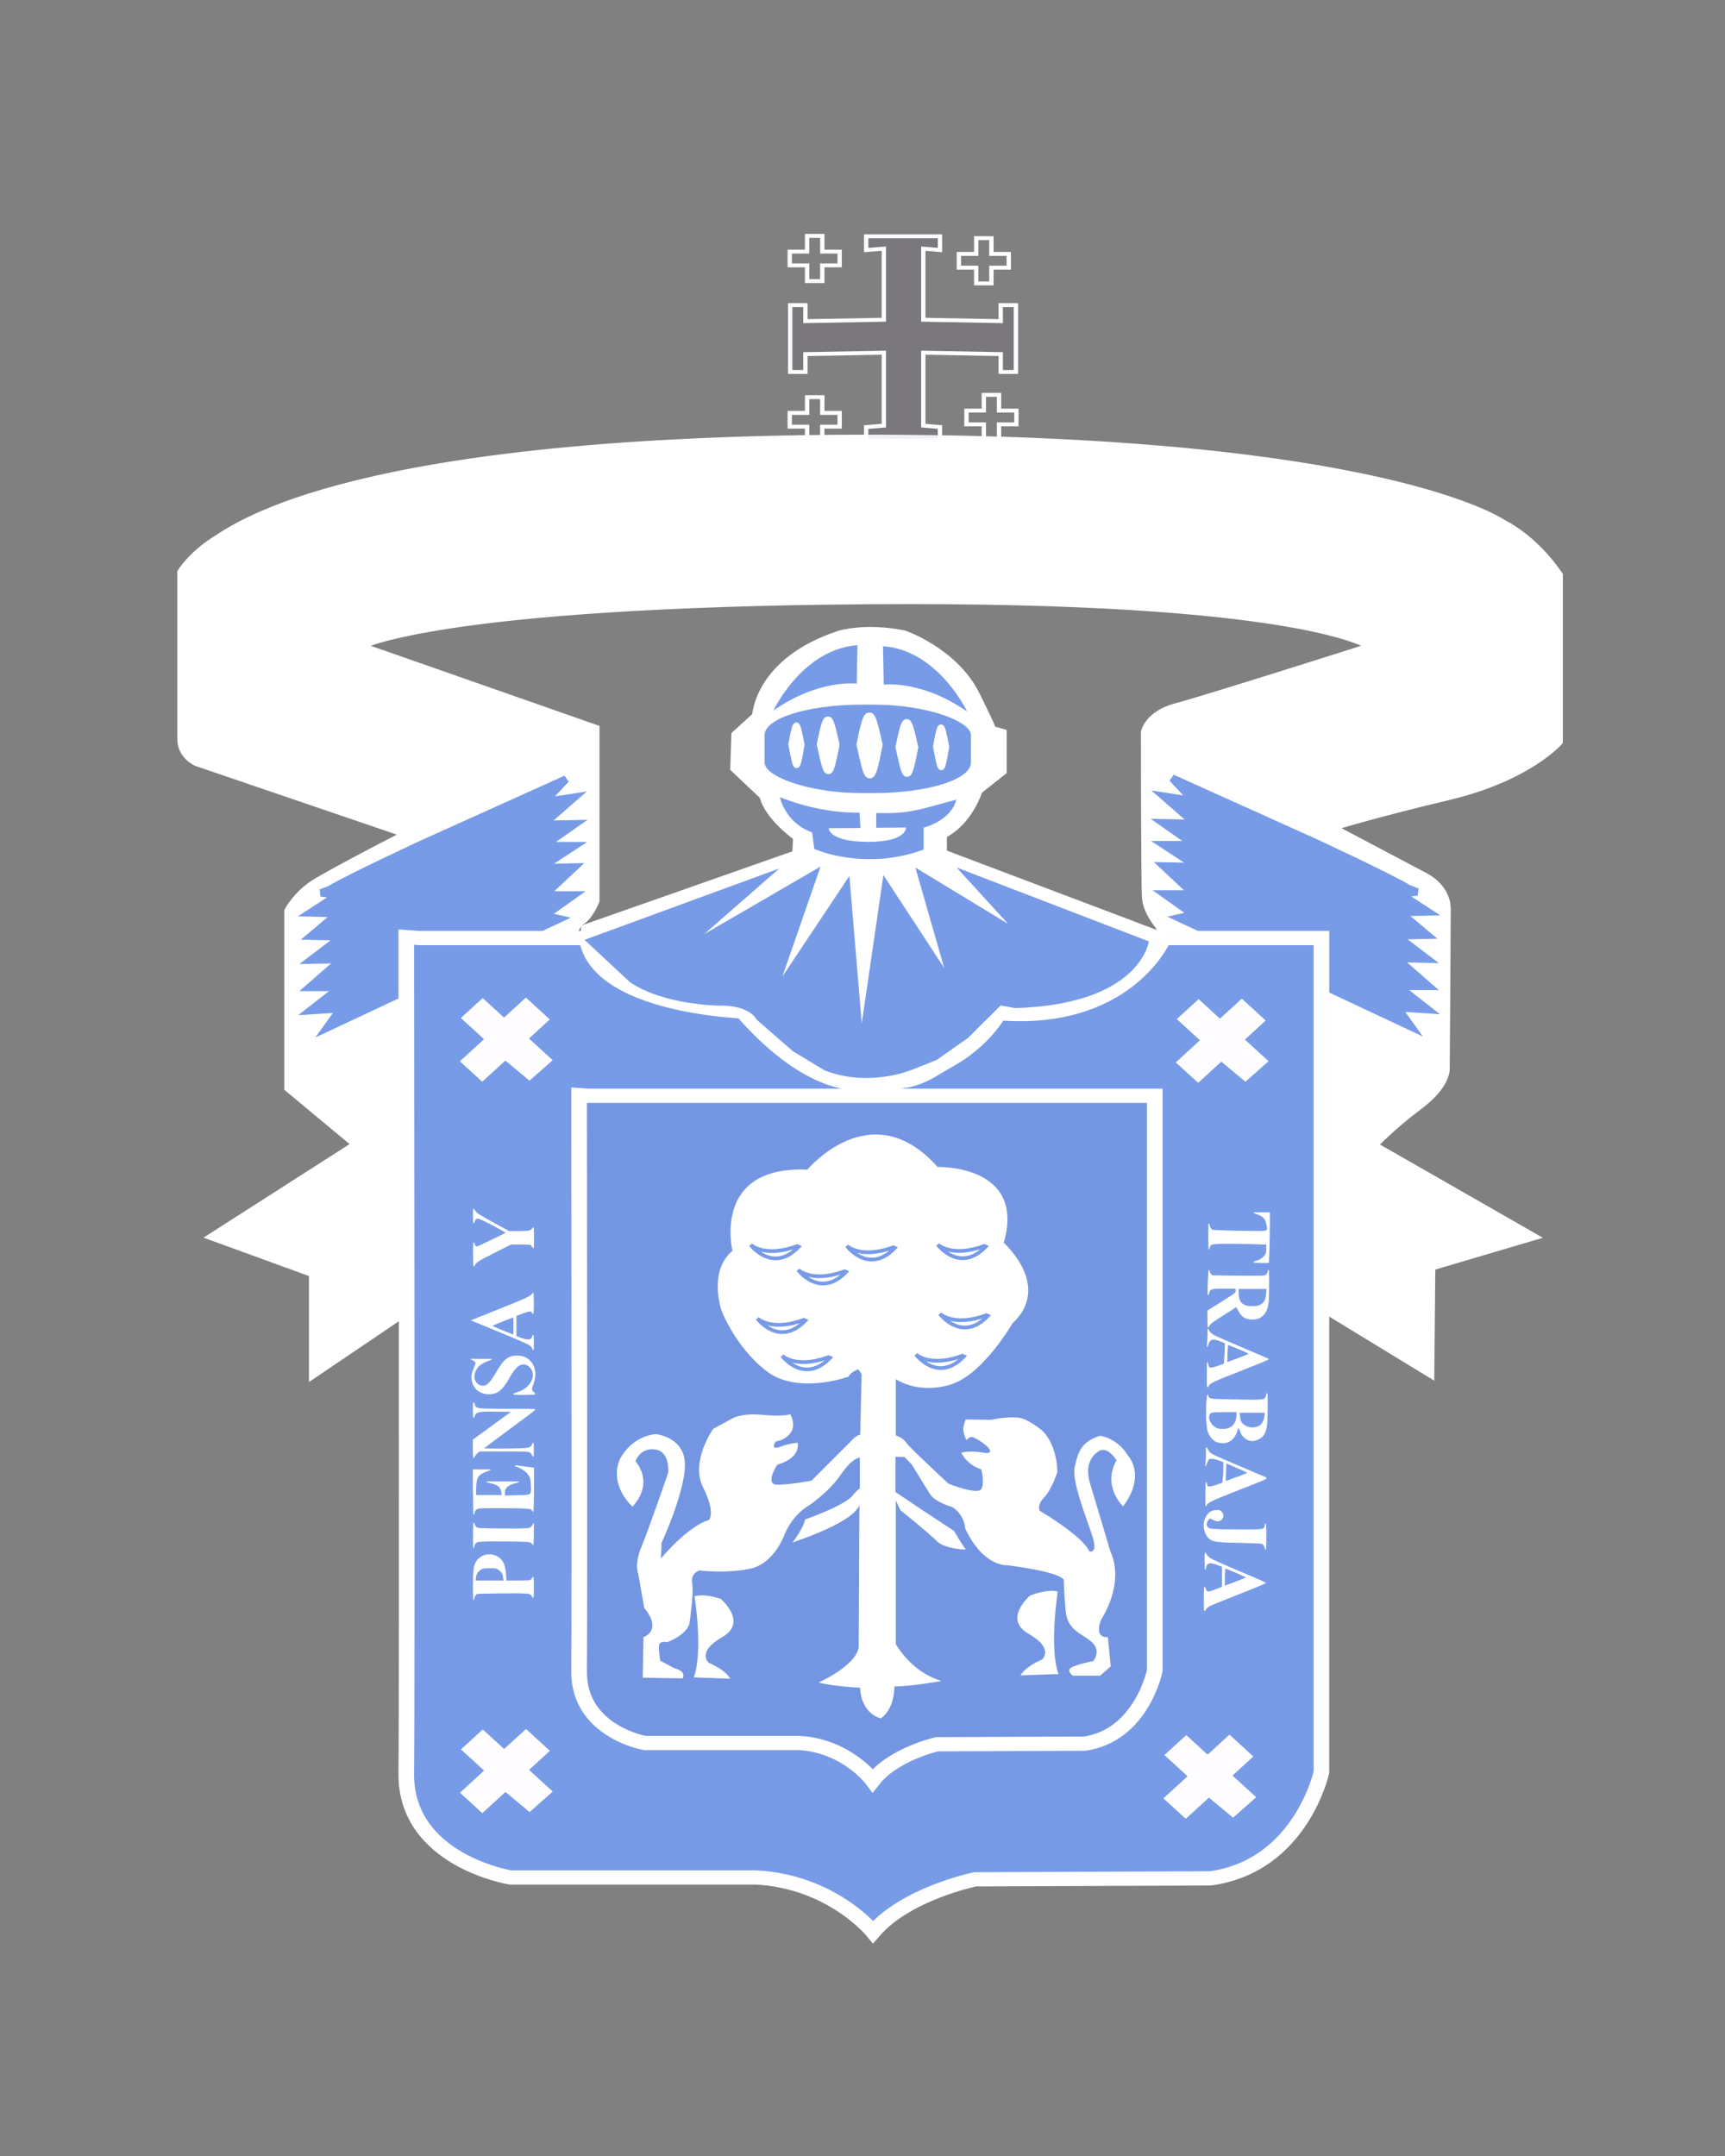 <?xml version="1.0" encoding="UTF-8" standalone="no"?>
<svg
   xmlns:dc="http://purl.org/dc/elements/1.1/"
   xmlns:cc="http://creativecommons.org/ns#"
   xmlns:rdf="http://www.w3.org/1999/02/22-rdf-syntax-ns#"
   xmlns:svg="http://www.w3.org/2000/svg"
   xmlns="http://www.w3.org/2000/svg"
   xmlns:xlink="http://www.w3.org/1999/xlink"
   xmlns:sodipodi="http://sodipodi.sourceforge.net/DTD/sodipodi-0.dtd"
   xmlns:inkscape="http://www.inkscape.org/namespaces/inkscape"
   inkscape:output_extension="org.inkscape.output.svg.inkscape"
   sodipodi:docname="Escudo_UdeG.svg"
   version="1.0"
   height="50"
   width="40"
   inkscape:version="1.0 (4035a4f, 2020-05-01)"
   sodipodi:version="0.32"
   id="svg2">
  <rect width="100%" height="100%" fill="#808080" stroke="none"/>
  <defs
     id="defs5">
    <inkscape:perspective
       id="perspective9"
       inkscape:persp3d-origin="372.04724 : -956.90707 : 1"
       inkscape:vp_z="744.09448 : -781.51337 : 1"
       inkscape:vp_y="0 : 1000 : 0"
       inkscape:vp_x="0 : -781.51337 : 1"
       sodipodi:type="inkscape:persp3d" />
    <inkscape:perspective
       sodipodi:type="inkscape:persp3d"
       inkscape:vp_x="0 : -781.51337 : 1"
       inkscape:vp_y="0 : 1000 : 0"
       inkscape:vp_z="744.09448 : -781.51337 : 1"
       inkscape:persp3d-origin="372.04724 : -956.90707 : 1"
       id="perspective2498" />
    <inkscape:perspective
       id="perspective7498"
       inkscape:persp3d-origin="372.04724 : -956.90707 : 1"
       inkscape:vp_z="744.09448 : -781.51337 : 1"
       inkscape:vp_y="0 : 1000 : 0"
       inkscape:vp_x="0 : -781.51337 : 1"
       sodipodi:type="inkscape:persp3d" />
    <radialGradient
       inkscape:collect="always"
       xlink:href="#linearGradient2893"
       id="radialGradient7318"
       gradientUnits="userSpaceOnUse"
       gradientTransform="matrix(1.353,0,0,1.349,-77.629,-85.747)"
       cx="221.445"
       cy="226.331"
       fx="221.445"
       fy="226.331"
       r="300" />
    <radialGradient
       inkscape:collect="always"
       xlink:href="#linearGradient2893"
       id="radialGradient7286"
       gradientUnits="userSpaceOnUse"
       gradientTransform="matrix(1.353,0,0,1.349,-77.629,-85.747)"
       cx="221.445"
       cy="226.331"
       fx="221.445"
       fy="226.331"
       r="300" />
    <radialGradient
       inkscape:collect="always"
       xlink:href="#linearGradient2893"
       id="radialGradient7254"
       gradientUnits="userSpaceOnUse"
       gradientTransform="matrix(1.353,0,0,1.349,-77.629,-85.747)"
       cx="221.445"
       cy="226.331"
       fx="221.445"
       fy="226.331"
       r="300" />
    <inkscape:perspective
       id="perspective7171"
       inkscape:persp3d-origin="300 : -1087.6945 : 1"
       inkscape:vp_z="600 : -977.69446 : 1"
       inkscape:vp_y="0 : 1000 : 0"
       inkscape:vp_x="0 : -977.69446 : 1"
       sodipodi:type="inkscape:persp3d" />
    <linearGradient
       id="linearGradient2893">
      <stop
         id="stop2895"
         offset="0"
         style="stop-color:white;stop-opacity:0.314;" />
      <stop
         style="stop-color:white;stop-opacity:0.251;"
         offset="0.19"
         id="stop2897" />
      <stop
         id="stop2901"
         offset="0.6"
         style="stop-color:#6b6b6b;stop-opacity:0.125;" />
      <stop
         id="stop2899"
         offset="1"
         style="stop-color:black;stop-opacity:0.125;" />
    </linearGradient>
    <radialGradient
       r="300"
       fy="226.331"
       fx="221.445"
       cy="226.331"
       cx="221.445"
       gradientTransform="matrix(1.353,0,0,1.349,-77.629,-85.747)"
       gradientUnits="userSpaceOnUse"
       id="radialGradient3163"
       xlink:href="#linearGradient2893"
       inkscape:collect="always" />
    <inkscape:perspective
       id="perspective349"
       inkscape:persp3d-origin="274.99985 : -966.69446 : 1"
       inkscape:vp_z="549.99969 : -796.19446 : 1"
       inkscape:vp_y="0 : 1000 : 0"
       inkscape:vp_x="0 : -796.19446 : 1"
       sodipodi:type="inkscape:persp3d" />
    <linearGradient
       id="linearGradient4476">
      <stop
         id="stop4478"
         offset="0"
         style="stop-color:#403800;stop-opacity:1;" />
      <stop
         style="stop-color:#c8af00;stop-opacity:1;"
         offset="0.5"
         id="stop3321" />
      <stop
         id="stop4480"
         offset="1"
         style="stop-color:#403900;stop-opacity:1;" />
    </linearGradient>
    <clipPath
       id="id39">
      <path
         id="path19701"
         d="m 14684500,13624900 c 0,0 -243780,425750 -674920,593300 -431130,167630 -560790,219540 -1129170,91960 -568300,-127540 -584190,-236860 -801180,-251380 -216950,-14490 -247190,-44950 -247190,-44950 l 6030,-37170 c 490020,-326240 1016750,-518060 1606280,-623120 390030,-69530 681810,180900 1045300,227830 110460,14260 194850,43530 194850,43530 z" />
    </clipPath>
    <clipPath
       id="id38">
      <path
         id="path19698"
         d="m 14684500,13624900 c 0,0 -243780,425750 -674920,593300 -431130,167630 -560790,219540 -1129170,91960 -568300,-127540 -584190,-236860 -801180,-251380 -216950,-14490 -247190,-44950 -247190,-44950 l 6030,-37170 c 490020,-326240 1016750,-518060 1606280,-623120 390030,-69530 681810,180900 1045300,227830 110460,14260 194850,43530 194850,43530 z" />
    </clipPath>
    <clipPath
       id="id37">
      <path
         id="path19695"
         d="m 14450300,12388500 c 327610,-259250 1045990,-74640 1434090,-208150 124920,-42980 306240,-101850 306240,-101850 0,0 -33810,389970 -362550,734080 -328730,344150 -674480,601760 -1104540,670260 -430010,68450 -585950,-24370 -829610,-23850 -243610,520 -766450,15300 -766450,15300 16670,-128960 354970,-288210 439830,-386960 244430,-284550 588630,-465890 882990,-698830 z" />
    </clipPath>
    <clipPath
       id="id36">
      <path
         id="path19692"
         d="m 14450300,12388500 c 327610,-259250 1045990,-74640 1434090,-208150 124920,-42980 306240,-101850 306240,-101850 0,0 -33810,389970 -362550,734080 -328730,344150 -674480,601760 -1104540,670260 -430010,68450 -585950,-24370 -829610,-23850 -243610,520 -766450,15300 -766450,15300 16670,-128960 354970,-288210 439830,-386960 244430,-284550 588630,-465890 882990,-698830 z" />
    </clipPath>
    <clipPath
       id="id35">
      <path
         id="path19689"
         d="m 13692900,11728500 c 0,0 -430870,25650 -730960,298990 -300000,273250 -391540,354850 -512030,850780 -120620,495930 -40580,550970 -113510,726940 -73060,175970 -32910,412610 -32910,412610 l 189460,-193370 180540,-208540 c 0,0 635800,-652690 750820,-808030 206650,-279220 122600,-605800 227060,-909480 31750,-92300 41530,-169900 41530,-169900 z" />
    </clipPath>
    <clipPath
       id="id34">
      <path
         id="path19686"
         d="m 13692900,11728500 c 0,0 -430870,25650 -730960,298990 -300000,273250 -391540,354850 -512030,850780 -120620,495930 -40580,550970 -113510,726940 -73060,175970 -32910,412610 -32910,412610 l 189460,-193370 180540,-208540 c 0,0 635800,-652690 750820,-808030 206650,-279220 122600,-605800 227060,-909480 31750,-92300 41530,-169900 41530,-169900 z" />
    </clipPath>
    <clipPath
       id="id33">
      <path
         id="path19683"
         d="m 11216900,2958840 c 0,0 127080,-36270 253820,-207250 126650,-170900 290870,-343900 518620,-418540 227850,-74720 370180,-104630 634720,-83100 264680,21650 460000,-3910 460000,-3910 0,0 -58930,47010 -188600,243550 -129710,196640 -394600,408100 -666990,499760 -272510,91830 -457710,76700 -643030,61620 -185160,-15040 -368540,-92130 -368540,-92130 z" />
    </clipPath>
    <clipPath
       id="id32">
      <path
         id="path19680"
         d="m 11216900,2958840 c 0,0 127080,-36270 253820,-207250 126650,-170900 290870,-343900 518620,-418540 227850,-74720 370180,-104630 634720,-83100 264680,21650 460000,-3910 460000,-3910 0,0 -58930,47010 -188600,243550 -129710,196640 -394600,408100 -666990,499760 -272510,91830 -457710,76700 -643030,61620 -185160,-15040 -368540,-92130 -368540,-92130 z" />
    </clipPath>
    <clipPath
       id="id31">
      <path
         id="path19677"
         d="m 10942800,1832570 c 0,0 127000,36610 325380,-40910 198330,-77690 429710,-137120 662420,-79710 232620,57540 369140,107730 581820,266250 212720,158560 391710,240460 391710,240460 0,0 -74910,8600 -289490,106360 -214570,97840 -551710,136470 -831330,69740 -279620,-66740 -428460,-177770 -577340,-288680 -148970,-110950 -263170,-273510 -263170,-273510 z" />
    </clipPath>
    <clipPath
       id="id30">
      <path
         id="path19674"
         d="m 10942800,1832570 c 0,0 127000,36610 325380,-40910 198330,-77690 429710,-137120 662420,-79710 232620,57540 369140,107730 581820,266250 212720,158560 391710,240460 391710,240460 0,0 -74910,8600 -289490,106360 -214570,97840 -551710,136470 -831330,69740 -279620,-66740 -428460,-177770 -577340,-288680 -148970,-110950 -263170,-273510 -263170,-273510 z" />
    </clipPath>
    <clipPath
       id="id29">
      <path
         id="path19671"
         d="m 16131400,10733900 c 361900,-208970 1045730,77950 1449170,2190 129790,-24410 317830,-56330 317830,-56330 0,0 -90380,380890 -465810,673650 -375430,292810 -755080,497480 -1190520,502810 -435400,5320 -576180,-109150 -817290,-144000 -241110,-34890 -583500,223880 -583500,223880 35320,-125180 216210,-553640 314520,-638980 283410,-246050 650400,-375480 975600,-563220 z" />
    </clipPath>
    <clipPath
       id="id28">
      <path
         id="path19668"
         d="m 16131400,10733900 c 361900,-208970 1045730,77950 1449170,2190 129790,-24410 317830,-56330 317830,-56330 0,0 -90380,380890 -465810,673650 -375430,292810 -755080,497480 -1190520,502810 -435400,5320 -576180,-109150 -817290,-144000 -241110,-34890 -583500,223880 -583500,223880 35320,-125180 216210,-553640 314520,-638980 283410,-246050 650400,-375480 975600,-563220 z" />
    </clipPath>
    <clipPath
       id="id27">
      <path
         id="path19665"
         d="m 17887700,5978240 c 0,0 1290,925810 -266960,1361400 -268250,435560 -637350,685300 -906810,897320 -269370,212020 -469810,375180 -469810,375180 0,0 -25850,-529310 118290,-1001440 144190,-472120 347860,-666860 624340,-870200 276480,-203300 480980,-405990 602200,-497390 121180,-91360 298750,-264870 298750,-264870 z" />
    </clipPath>
    <clipPath
       id="id26">
      <path
         id="path19662"
         d="m 17887700,5978240 c 0,0 1290,925810 -266960,1361400 -268250,435560 -637350,685300 -906810,897320 -269370,212020 -469810,375180 -469810,375180 0,0 -25850,-529310 118290,-1001440 144190,-472120 347860,-666860 624340,-870200 276480,-203300 480980,-405990 602200,-497390 121180,-91360 298750,-264870 298750,-264870 z" />
    </clipPath>
    <clipPath
       id="id25">
      <path
         id="path19659"
         d="m 16911800,4552070 c 433590,643710 547530,1439870 87670,2095870 -258350,368390 -571400,526870 -634380,622650 -63020,95740 -112310,142490 -112310,142490 0,0 -183510,-492280 -133280,-841630 50190,-349400 179940,-715170 347340,-1114240 167450,-399030 266190,-553120 320940,-688520 54790,-135450 124020,-216620 124020,-216620 z" />
    </clipPath>
    <clipPath
       id="id24">
      <path
         id="path19656"
         d="m 16911800,4552070 c 433590,643710 547530,1439870 87670,2095870 -258350,368390 -571400,526870 -634380,622650 -63020,95740 -112310,142490 -112310,142490 0,0 -183510,-492280 -133280,-841630 50190,-349400 179940,-715170 347340,-1114240 167450,-399030 266190,-553120 320940,-688520 54790,-135450 124020,-216620 124020,-216620 z" />
    </clipPath>
    <clipPath
       id="id23">
      <path
         id="path19653"
         d="m 13618500,13165000 c 0,0 187310,-399500 54190,-673220 -133110,-273730 -330930,-428300 -323220,-1023960 7710,-597170 97880,-1003460 413860,-1568140 79570,447890 485670,767380 590440,1234080 73140,325720 940,714310 -50710,969430 -51610,255080 -105580,543750 -105580,543750 l -177360,279960 -258860,234840 z" />
    </clipPath>
    <clipPath
       id="id22">
      <path
         id="path19650"
         d="m 13618500,13165000 c 0,0 187310,-399500 54190,-673220 -133110,-273730 -330930,-428300 -323220,-1023960 7710,-597170 97880,-1003460 413860,-1568140 79570,447890 485670,767380 590440,1234080 73140,325720 940,714310 -50710,969430 -51610,255080 -105580,543750 -105580,543750 l -177360,279960 -258860,234840 z" />
    </clipPath>
    <clipPath
       id="id21">
      <path
         id="path19647"
         d="m 14636800,8617900 c 0,0 -251150,401650 -273550,760590 -22360,358980 -4570,637600 81120,893660 194540,581490 399080,861830 476060,1534070 l 553350,-964190 c 103340,-401220 -109640,-1177360 -326150,-1548880 -216430,-371530 -510830,-675250 -510830,-675250 z" />
    </clipPath>
    <clipPath
       id="id20">
      <path
         id="path19644"
         d="m 14636800,8617900 c 0,0 -251150,401650 -273550,760590 -22360,358980 -4570,637600 81120,893660 194540,581490 399080,861830 476060,1534070 l 553350,-964190 c 103340,-401220 -109640,-1177360 -326150,-1548880 -216430,-371530 -510830,-675250 -510830,-675250 z" />
    </clipPath>
    <clipPath
       id="id19">
      <path
         id="path19641"
         d="m 16890700,8377910 c 160430,564380 234350,1467590 -95370,1986500 -178350,280730 -553650,675810 -553650,675810 l -283070,195040 -954800,184690 c 0,0 602240,-1346190 960060,-1836230 282680,-387090 591770,-860280 926830,-1205810 z" />
    </clipPath>
    <clipPath
       id="id18">
      <path
         id="path19638"
         d="m 16890700,8377910 c 160430,564380 234350,1467590 -95370,1986500 -178350,280730 -553650,675810 -553650,675810 l -283070,195040 -954800,184690 c 0,0 602240,-1346190 960060,-1836230 282680,-387090 591770,-860280 926830,-1205810 z" />
    </clipPath>
    <clipPath
       id="id17">
      <path
         id="path19635"
         d="m 14817100,7359190 c 0,0 -174940,385370 -194540,749590 -19650,364180 -5040,572500 175760,864790 180840,292330 279880,421120 505910,662700 226000,241540 329820,410930 329820,410930 0,0 288360,-134800 265660,-604690 -22660,-469930 -127300,-694580 -390550,-1119090 -263170,-424420 -476880,-536920 -575880,-665750 -99030,-128780 -116180,-298480 -116180,-298480 z" />
    </clipPath>
    <clipPath
       id="id16">
      <path
         id="path19632"
         d="m 14817100,7359190 c 0,0 -174940,385370 -194540,749590 -19650,364180 -5040,572500 175760,864790 180840,292330 279880,421120 505910,662700 226000,241540 329820,410930 329820,410930 0,0 288360,-134800 265660,-604690 -22660,-469930 -127300,-694580 -390550,-1119090 -263170,-424420 -476880,-536920 -575880,-665750 -99030,-128780 -116180,-298480 -116180,-298480 z" />
    </clipPath>
    <clipPath
       id="id15">
      <path
         id="path19629"
         d="m 14778300,5948840 c 0,0 -34250,633780 84740,1029460 119020,395680 156970,625100 395850,838580 238780,213480 333680,278020 581690,423740 248000,145670 335880,71280 471320,218980 135440,147730 96500,116620 96500,116620 0,0 47860,-416300 -139450,-881640 -187300,-465290 -250720,-698190 -727900,-1064650 -477180,-366450 -762750,-681090 -762750,-681090 z" />
    </clipPath>
    <clipPath
       id="id14">
      <path
         id="path19626"
         d="m 14778300,5948840 c 0,0 -34250,633780 84740,1029460 119020,395680 156970,625100 395850,838580 238780,213480 333680,278020 581690,423740 248000,145670 335880,71280 471320,218980 135440,147730 96500,116620 96500,116620 0,0 47860,-416300 -139450,-881640 -187300,-465290 -250720,-698190 -727900,-1064650 -477180,-366450 -762750,-681090 -762750,-681090 z" />
    </clipPath>
    <clipPath
       id="id13">
      <path
         id="path19623"
         d="m 15415100,2266750 c 0,0 -342600,800500 -374350,1331370 -31750,530820 81030,1008310 343420,1421350 262350,413120 606460,504610 680210,777900 73710,273250 120450,547450 120450,547450 0,0 251370,-775930 265280,-1354870 13960,-578910 25590,-892810 -165030,-1432610 -190580,-539800 -375000,-717570 -543350,-901230 -168400,-183750 -326630,-389360 -326630,-389360 z" />
    </clipPath>
    <clipPath
       id="id12">
      <path
         id="path19620"
         d="m 15415100,2266750 c 0,0 -342600,800500 -374350,1331370 -31750,530820 81030,1008310 343420,1421350 262350,413120 606460,504610 680210,777900 73710,273250 120450,547450 120450,547450 0,0 251370,-775930 265280,-1354870 13960,-578910 25590,-892810 -165030,-1432610 -190580,-539800 -375000,-717570 -543350,-901230 -168400,-183750 -326630,-389360 -326630,-389360 z" />
    </clipPath>
    <clipPath
       id="id11">
      <path
         id="path19617"
         d="m 12394500,3395680 c 0,0 417350,548740 639930,626900 222550,78210 494030,165230 757410,83370 263340,-81860 483000,-123110 666350,-130630 183250,-7440 475150,101360 475150,101360 0,0 -310160,-511520 -653460,-641470 -835120,-316090 -1143820,116800 -1885380,-39530 z" />
    </clipPath>
    <clipPath
       id="id10">
      <path
         id="path19614"
         d="m 12394500,3395680 c 0,0 417350,548740 639930,626900 222550,78210 494030,165230 757410,83370 263340,-81860 483000,-123110 666350,-130630 183250,-7440 475150,101360 475150,101360 0,0 -310160,-511520 -653460,-641470 -835120,-316090 -1143820,116800 -1885380,-39530 z" />
    </clipPath>
    <clipPath
       id="id9">
      <path
         id="path19611"
         d="m 13855800,1063560 c 0,0 288930,172830 540040,456700 251060,283820 613480,605590 506340,1079640 -107220,474100 -248560,480420 -287420,739830 -38850,259420 12070,430490 12070,430490 0,0 -243830,-246700 -420750,-500320 -176890,-253610 -391120,-485220 -350920,-952360 40190,-467180 70780,-600480 64830,-830540 -5940,-230070 -64190,-423440 -64190,-423440 z" />
    </clipPath>
    <clipPath
       id="id8">
      <path
         id="path19608"
         d="m 13855800,1063560 c 0,0 288930,172830 540040,456700 251060,283820 613480,605590 506340,1079640 -107220,474100 -248560,480420 -287420,739830 -38850,259420 12070,430490 12070,430490 0,0 -243830,-246700 -420750,-500320 -176890,-253610 -391120,-485220 -350920,-952360 40190,-467180 70780,-600480 64830,-830540 -5940,-230070 -64190,-423440 -64190,-423440 z" />
    </clipPath>
    <clipPath
       id="id7">
      <path
         id="path19605"
         d="m 12245000,694180 c 0,0 18490,95830 136440,200200 118030,104420 235080,236690 275310,409000 40190,172360 52860,279010 19560,472210 -33340,193150 -27310,338440 -27310,338440 0,0 -30850,-46410 -167580,-154700 -136770,-108280 -275660,-316990 -325500,-523380 -49890,-206310 -26580,-341540 -3230,-476770 23350,-135230 92310,-265000 92310,-265000 z" />
    </clipPath>
    <clipPath
       id="id6">
      <path
         id="path19602"
         d="m 12245000,694180 c 0,0 18490,95830 136440,200200 118030,104420 235080,236690 275310,409000 40190,172360 52860,279010 19560,472210 -33340,193150 -27310,338440 -27310,338440 0,0 -30850,-46410 -167580,-154700 -136770,-108280 -275660,-316990 -325500,-523380 -49890,-206310 -26580,-341540 -3230,-476770 23350,-135230 92310,-265000 92310,-265000 z" />
    </clipPath>
    <clipPath
       id="id5">
      <path
         id="path19599"
         d="m 13581500,896020 c 0,0 -73750,109400 -60270,321510 13530,212190 -380,450120 -126300,653580 -125920,203430 -215530,317730 -431820,471310 -216340,153580 -349200,298600 -349200,298600 0,0 14650,-73730 -13140,-307410 -27780,-233680 38260,-565710 187390,-810950 149100,-245230 300480,-352700 451900,-460220 151460,-107550 341440,-166420 341440,-166420 z" />
    </clipPath>
    <clipPath
       id="id4">
      <path
         id="path19596"
         d="m 13581500,896020 c 0,0 -73750,109400 -60270,321510 13530,212190 -380,450120 -126300,653580 -125920,203430 -215530,317730 -431820,471310 -216340,153580 -349200,298600 -349200,298600 0,0 14650,-73730 -13140,-307410 -27780,-233680 38260,-565710 187390,-810950 149100,-245230 300480,-352700 451900,-460220 151460,-107550 341440,-166420 341440,-166420 z" />
    </clipPath>
    <clipPath
       id="id3">
      <path
         id="path19593"
         d="m 17905000,7712850 c 168520,651560 60740,1647200 -524010,2079400 -361860,267500 -703730,314770 -1004210,391560 -300430,76830 -496090,173470 -496090,173470 0,0 -54450,-75370 -20210,-332640 34250,-257270 476240,-795050 889620,-1200870 413430,-405860 836590,-748460 955830,-881240 119200,-132780 199070,-229680 199070,-229680 z" />
    </clipPath>
    <clipPath
       id="id2">
      <path
         id="path19590"
         d="m 17905000,7712850 c 168520,651560 60740,1647200 -524010,2079400 -361860,267500 -703730,314770 -1004210,391560 -300430,76830 -496090,173470 -496090,173470 0,0 -54450,-75370 -20210,-332640 34250,-257270 476240,-795050 889620,-1200870 413430,-405860 836590,-748460 955830,-881240 119200,-132780 199070,-229680 199070,-229680 z" />
    </clipPath>
    <clipPath
       id="id1">
      <path
         id="path19587"
         d="m 14186300,5152250 c 0,0 192520,531420 469520,807850 276950,276430 478730,433880 662120,497520 183380,63600 243430,71380 468350,106740 224910,35370 538010,235520 538010,235520 0,0 -93220,-443930 -285140,-653670 -191920,-209780 -342300,-390000 -783210,-603570 -440870,-213570 -539180,-210470 -748800,-250180 -209620,-39660 -320850,-140210 -320850,-140210 z" />
    </clipPath>
    <clipPath
       id="id0">
      <path
         id="path19584"
         d="m 14186300,5152250 c 0,0 192520,531420 469520,807850 276950,276430 478730,433880 662120,497520 183380,63600 243430,71380 468350,106740 224910,35370 538010,235520 538010,235520 0,0 -93220,-443930 -285140,-653670 -191920,-209780 -342300,-390000 -783210,-603570 -440870,-213570 -539180,-210470 -748800,-250180 -209620,-39660 -320850,-140210 -320850,-140210 z" />
    </clipPath>
    <linearGradient
       id="linearGradient8135">
      <stop
         id="stop8137"
         offset="0"
         style="stop-color:#5d070b;stop-opacity:1;" />
      <stop
         style="stop-color:#ed1c24;stop-opacity:1;"
         offset="0.5"
         id="stop8139" />
      <stop
         id="stop8141"
         offset="1"
         style="stop-color:#5d070a;stop-opacity:1;" />
    </linearGradient>
    <inkscape:perspective
       id="perspective3500"
       inkscape:persp3d-origin="280 : -1121.0278 : 1"
       inkscape:vp_z="560 : -1027.6945 : 1"
       inkscape:vp_y="0 : 1000 : 0"
       inkscape:vp_x="0 : -1027.6945 : 1"
       sodipodi:type="inkscape:persp3d" />
    <inkscape:perspective
       id="perspective3257"
       inkscape:persp3d-origin="125.5 : -1206.3445 : 1"
       inkscape:vp_z="251 : -1155.6695 : 1"
       inkscape:vp_y="0 : 1000 : 0"
       inkscape:vp_x="0 : -1155.6695 : 1"
       sodipodi:type="inkscape:persp3d" />
    <inkscape:perspective
       id="perspective3053"
       inkscape:persp3d-origin="250 : -1107.6944 : 1"
       inkscape:vp_z="500 : -1007.6944 : 1"
       inkscape:vp_y="0 : 1000 : 0"
       inkscape:vp_x="0 : -1007.6944 : 1"
       sodipodi:type="inkscape:persp3d" />
    <inkscape:perspective
       id="perspective2771"
       inkscape:persp3d-origin="372.04724 : -956.90707 : 1"
       inkscape:vp_z="744.09448 : -781.51337 : 1"
       inkscape:vp_y="0 : 1000 : 0"
       inkscape:vp_x="0 : -781.51337 : 1"
       sodipodi:type="inkscape:persp3d" />
    <inkscape:perspective
       sodipodi:type="inkscape:persp3d"
       inkscape:vp_x="0 : -781.51337 : 1"
       inkscape:vp_y="0 : 1000 : 0"
       inkscape:vp_z="744.09448 : -781.51337 : 1"
       inkscape:persp3d-origin="372.04724 : -956.90707 : 1"
       id="perspective10" />
  </defs>
  <sodipodi:namedview
     inkscape:window-maximized="0"
     inkscape:pagecheckerboard="true"
     inkscape:document-rotation="0"
     inkscape:guide-bbox="true"
     showguides="true"
     inkscape:current-layer="svg2"
     inkscape:window-y="23"
     inkscape:window-x="13"
     inkscape:cy="32.213915"
     inkscape:cx="7.6497246"
     inkscape:zoom="8.8034922"
     showgrid="false"
     id="base"
     pagecolor="#ffffff"
     bordercolor="#666666"
     borderopacity="1.0"
     objecttolerance="10.0"
     gridtolerance="10.0"
     guidetolerance="10.0"
     inkscape:pageopacity="0.0"
     inkscape:pageshadow="2"
     inkscape:window-width="1142"
     inkscape:window-height="712" />
  <path
     sodipodi:nodetypes="cccccccsccscsscccsccscsccccccscscsc"
     id="path2633"
     d="m 9.444,30.405 -2.194,1.484 v -2.357 l -2.337,-0.851 3.339,-2.139 -1.574,-1.31 v -4.103 c 0,0 0.191,-0.371 0.596,-0.633 0.405,-0.262 2.146,-1.157 2.146,-1.157 l -4.865,-1.659 c 0,0 -0.358,-0.153 -0.358,-0.546 0,-0.393 0,-3.863 0,-3.863 0,0 0.238,-0.393 0.787,-0.742 0.549,-0.349 3.232,-2.362 15.172,-2.362 11.939,0 14.705,1.975 14.705,1.975 0,0 0.697,0.321 1.293,1.194 v 3.863 c 0,0 -0.715,0.829 -2.552,1.266 -1.836,0.437 -2.719,0.72 -2.719,0.72 l 2.146,1.135 c 0,0 0.525,0.24 0.525,0.764 0,0.524 -0.024,3.689 -0.024,3.689 0,0 0.048,0.371 -0.62,0.873 -0.668,0.502 -1.049,0.917 -1.049,0.917 l 3.697,2.117 -2.361,0.698 -0.024,2.488 -2.433,-1.484 -3.863,-8.905 c 0,0 -0.286,-0.327 -0.31,-0.655 -0.024,-0.327 -0.024,-3.841 -0.024,-3.841 0,0 0.072,-0.415 0.739,-0.589 0.668,-0.175 4.507,-1.397 4.507,-1.397 0,0 -1.496,-1.138 -11.59,-1.069 -10.094,0.068 -11.848,1.056 -11.848,1.056 l 5.464,1.914 v 3.997 c 0,0 -0.152,0.386 -0.371,0.494 -0.219,0.108 -3.98,9.029 -4,9.018 z"
     style="fill:#ffffff;fill-opacity:1;fill-rule:evenodd;stroke:#ffffff;stroke-width:0.173px;stroke-linecap:butt;stroke-linejoin:miter;stroke-opacity:1" />
  <path
     id="path2639"
     d="m 7.576,23.841 5.396,-2.531 -0.337,-0.077 0.675,-0.478 h -0.675 l 0.691,-0.648 -0.776,0.015 0.776,-0.509 h -0.708 l 0.725,-0.509 -0.742,0.015 0.725,-0.633 -0.691,0.108 0.489,-0.525 -3.288,1.482 c 0,0 -1.737,0.803 -2.192,1.08 l -0.202,0.077 0.388,0.046 -0.641,0.417 0.641,0.015 -0.624,0.525 0.708,0.015 -0.708,0.54 0.708,-0.015 -0.742,0.648 h 0.708 l -0.691,0.54 0.708,-0.046 z"
     style="fill:#779be7;fill-opacity:1;fill-rule:evenodd;stroke:#779be7;stroke-width:0.173px;stroke-linecap:butt;stroke-linejoin:miter;stroke-opacity:1" />
  <path
     id="path2641"
     d="m 32.731,23.818 -5.396,-2.531 0.337,-0.077 -0.675,-0.478 h 0.675 L 26.98,20.083 27.756,20.099 26.98,19.59 h 0.708 l -0.725,-0.509 0.742,0.015 -0.725,-0.633 0.691,0.108 -0.489,-0.525 3.288,1.482 c 0,0 1.737,0.803 2.192,1.08 l 0.202,0.077 -0.388,0.046 0.641,0.417 -0.641,0.015 0.624,0.525 -0.708,0.015 0.708,0.54 -0.708,-0.015 0.742,0.648 h -0.708 l 0.691,0.54 -0.708,-0.046 z"
     style="fill:#779be7;fill-rule:evenodd;stroke:#779be7;stroke-width:0.173px;stroke-linecap:butt;stroke-linejoin:miter;stroke-opacity:1;fill-opacity:1" />
  <path
     sodipodi:nodetypes="csccccccccccccccsccccccccccccccc"
     id="path2647"
     d="m 5.013,12.914 c 0,0 2.024,-2.593 15.278,-2.531 13.255,0.062 15.278,2.562 15.278,2.562 v 0 l -0.219,0.232 0.337,0.309 -0.422,0.139 0.422,0.278 -0.438,0.139 0.405,0.34 -0.438,0.17 0.472,0.278 -0.54,0.185 0.523,0.34 -0.455,0.077 0.169,0.432 c 0,0 -2.614,-2.351 -15.065,-2.394 C 7.751,13.424 5.247,15.869 5.247,15.869 l -0.15,0.117 0.304,-0.586 -0.511,0.055 0.465,-0.524 -0.572,0.076 0.584,-0.567 -0.572,0.055 0.572,-0.469 -0.556,-0.007 0.54,-0.378 -0.531,-0.008 0.388,-0.386 -0.489,0.069 z"
     style="fill:#779be7;fill-opacity:0;fill-rule:evenodd;stroke:#ffffff;stroke-width:0.173px;stroke-linecap:butt;stroke-linejoin:miter;stroke-opacity:1" />
  <g
     transform="matrix(0.181,0,0,0.165,38.417,-40.822)"
     id="g2673">
    <path
       style="fill:#779be7;fill-opacity:1;fill-rule:evenodd;stroke:#fffeff;stroke-width:2;stroke-linecap:butt;stroke-linejoin:miter;stroke-miterlimit:4;stroke-dasharray:none;stroke-opacity:1"
       d="m -158.465,379.252 h 115.511 v 117.247 c 0,0 -2.641,13.203 -14.26,14.92 l -30.104,0.132 c 0,0 -8.846,1.981 -13.071,7.394 0,0 -5.281,-7.13 -15.052,-7.658 h -31.424 c 0,0 -13.468,-2.377 -13.335,-14.656 0.132,-12.279 0,-117.511 0,-117.511 z"
       id="path2394" />
    <path
       style="fill:#260f55;fill-opacity:0.036;fill-rule:evenodd;stroke:#ffffff;stroke-width:2;stroke-linecap:butt;stroke-linejoin:miter;stroke-miterlimit:4;stroke-dasharray:none;stroke-opacity:1"
       d="m -136.966,401.419 h 72.661 v 80.776 c 0,0 -1.661,9.096 -8.97,10.279 l -18.937,0.091 c 0,0 -5.565,1.364 -8.223,5.094 0,0 -3.322,-4.912 -9.468,-5.276 h -19.767 c 0,0 -8.472,-1.637 -8.389,-10.097 0.083,-8.46 0,-80.958 0,-80.958 z"
       id="path2396" />
    <path
       style="fill:#ffffff;fill-opacity:1;fill-rule:evenodd;stroke:#ffffff;stroke-width:2;stroke-linecap:butt;stroke-linejoin:miter;stroke-miterlimit:4;stroke-dasharray:none;stroke-opacity:1"
       d="m -101.578,399.585 c 0,0 -6.338,1.584 -15.58,-10.035 0,0 -17.825,-0.66 -19.805,-9.639 l 0.132,-1.716 27.067,-10.431 0.132,-2.905 c 0,0 -3.829,-2.905 -4.357,-5.81 l -3.697,-3.829 0.132,-4.357 2.641,-2.641 c 0,0 0.132,-7.526 10.431,-11.223 0,0 3.169,-1.056 7.922,0 v 0 c 0,0 6.206,2.377 8.846,8.186 2.641,5.81 2.113,5.149 2.113,5.149 l 1.32,0.396 v 4.885 l -3.037,2.641 c 0,0 -1.188,4.489 -4.621,6.206 v 2.641 0.528 l 28.652,11.883 c 0,0 -4.753,11.751 -20.994,10.299 0,0 -1.884,3.925 -6.585,6.748 -3.174,1.906 -3.87,3.299 -10.712,3.023 z"
       id="path2398"
       sodipodi:nodetypes="cccccccccccccscccccccccsc" />
    <path
       style="fill:#779be7;fill-opacity:1;fill-rule:evenodd"
       d="m -137.363,379.504 24.955,-10.035 -9.639,9.242 14.92,-9.506 -4.885,15.448 8.582,-14.128 1.584,20.729 2.773,-20.861 7.79,13.071 -3.697,-14.128 11.883,7.922 -6.602,-7.922 24.636,10.385 c 0,0 -1.047,8.846 -17.132,9.374 l -1.867,-0.373 c 0,0 -0.899,1.056 -2.203,2.399 l -1.939,2.143 -4.044,3.122 -2.94,1.282 c 0,0 -5.534,2.695 -11.41,0.187 l -4.072,-2.696 -4.642,-4.434 c 0,0 -0.812,-2.074 -4.885,-1.981 0,0 -7.095,-0.084 -11.355,-3.301 z"
       id="path3170"
       sodipodi:nodetypes="ccccccccccccccccccccccccc" />
    <path
       style="fill:#779be7;fill-opacity:1;fill-rule:evenodd"
       d="m -112.332,359.45 c 0,0 0.673,3.635 4.128,4.942 l 0.28,2.334 c 0,0 6.349,3.174 14.004,0.093 v -3.081 c 0,0 3.526,-0.956 4.18,-3.944 -4.959,1.478 -5.949,1.986 -10.248,1.89 v 0 2.064 l 3.815,-0.033 c 0,0 0.132,2.047 -4.918,2.014 -5.05,-0.033 -4.984,-1.915 -4.984,-1.915 l 4.06,-0.033 -0.113,-2.171 c 0,0 -4.6,0.305 -10.203,-2.16 z"
       id="path3172"
       sodipodi:nodetypes="ccccccccccscccc" />
    <rect
       style="opacity:1;fill:#779be7;fill-opacity:1;fill-rule:evenodd;stroke:none;stroke-width:0.987"
       id="rect3178"
       width="26.435"
       height="12.43"
       x="-114.296"
       y="346.446"
       rx="12.443"
       ry="4.274" />
    <path
       style="fill:#779be7;fill-opacity:1;fill-rule:evenodd;stroke:none;stroke-width:1px;stroke-linecap:butt;stroke-linejoin:miter;stroke-opacity:1"
       d="m -113.173,347.28 c 0,0 3.71,-8.64 10.777,-9.19 l -0.093,5.404 c 0,0 -4.826,-0.698 -10.683,3.787 z"
       id="path3182"
       sodipodi:nodetypes="cccc" />
    <path
       style="fill:#779be7;fill-opacity:1;fill-rule:evenodd;stroke:none;stroke-width:1px;stroke-linecap:butt;stroke-linejoin:miter;stroke-opacity:1"
       d="m -88.345,347.421 c 0,0 -3.71,-8.64 -10.777,-9.19 l 0.093,5.404 c 0,0 4.826,-0.698 10.683,3.787 z"
       id="path3184"
       sodipodi:nodetypes="cccc" />
    <path
       style="fill:#ffffff;fill-opacity:1;fill-rule:evenodd;stroke:#ffffff;stroke-width:1.088px;stroke-linecap:butt;stroke-linejoin:miter;stroke-opacity:1"
       d="m -101.976,352.046 c 1.02,-5.535 1.234,-4.992 2.259,0.042 -1.081,6.127 -1.225,5.007 -2.259,-0.042 z"
       id="path3188"
       sodipodi:nodetypes="ccc" />
    <path
       style="fill:#ffffff;fill-opacity:1;fill-rule:evenodd;stroke:#ffffff;stroke-width:0.95px;stroke-linecap:butt;stroke-linejoin:miter;stroke-opacity:1"
       d="m -107.134,352.04 c 0.888,-4.852 1.074,-4.376 1.966,0.036 -0.941,5.371 -1.066,4.389 -1.966,-0.036 z"
       id="path3214"
       sodipodi:nodetypes="ccc" />
    <path
       style="fill:#ffffff;fill-opacity:1;fill-rule:evenodd;stroke:#ffffff;stroke-width:0.709px;stroke-linecap:butt;stroke-linejoin:miter;stroke-opacity:1"
       d="m -110.896,352.064 c 0.618,-3.877 0.747,-3.496 1.368,0.029 -0.655,4.292 -0.742,3.507 -1.368,-0.029 z"
       id="path3216"
       sodipodi:nodetypes="ccc" />
    <path
       style="fill:#ffffff;fill-opacity:1;fill-rule:evenodd;stroke:#ffffff;stroke-width:0.95px;stroke-linecap:butt;stroke-linejoin:miter;stroke-opacity:1"
       d="m -97.05,352.413 c 0.888,-4.852 1.074,-4.376 1.966,0.036 -0.941,5.371 -1.066,4.389 -1.966,-0.036 z"
       id="path3218"
       sodipodi:nodetypes="ccc" />
    <path
       style="fill:#ffffff;fill-opacity:1;fill-rule:evenodd;stroke:#ffffff;stroke-width:0.709px;stroke-linecap:butt;stroke-linejoin:miter;stroke-opacity:1"
       d="m -92.363,352.344 c 0.618,-3.877 0.747,-3.496 1.368,0.029 -0.655,4.292 -0.742,3.507 -1.368,-0.029 z"
       id="path3220"
       sodipodi:nodetypes="ccc" />
  </g>
  <path
     sodipodi:nodetypes="ccccccccccccc"
     id="path2706"
     d="m 12.243,24.084 0.549,0.502 -0.514,0.455 -0.559,-0.466 -0.537,0.491 -0.495,-0.453 0.56,-0.513 -0.537,-0.491 0.483,-0.442 0.495,0.453 0.507,-0.464 0.531,0.486 z"
     style="fill:#fffdff;fill-opacity:1;fill-rule:evenodd;stroke:#ffffff;stroke-width:0.031px;stroke-linecap:butt;stroke-linejoin:miter;stroke-opacity:1" />
  <path
     sodipodi:nodetypes="ccccccccccccc"
     id="path2708"
     d="m 28.844,24.109 0.549,0.502 -0.514,0.455 -0.559,-0.466 -0.537,0.491 -0.495,-0.453 0.56,-0.513 -0.537,-0.491 0.483,-0.442 0.495,0.453 0.507,-0.464 0.531,0.486 z"
     style="fill:#fffdff;fill-opacity:1;fill-rule:evenodd;stroke:#ffffff;stroke-width:0.031px;stroke-linecap:butt;stroke-linejoin:miter;stroke-opacity:1" />
  <path
     sodipodi:nodetypes="ccccccccccccc"
     id="path2710"
     d="m 12.245,41.046 0.549,0.502 -0.514,0.455 -0.559,-0.466 -0.537,0.491 -0.495,-0.453 0.56,-0.513 -0.537,-0.491 0.483,-0.442 0.495,0.453 0.507,-0.464 0.531,0.486 z"
     style="fill:#fffdff;fill-opacity:1;fill-rule:evenodd;stroke:#ffffff;stroke-width:0.031px;stroke-linecap:butt;stroke-linejoin:miter;stroke-opacity:1" />
  <path
     sodipodi:nodetypes="ccccccccccccc"
     id="path2712"
     d="m 28.557,41.177 0.549,0.502 -0.514,0.455 -0.559,-0.466 -0.537,0.491 -0.495,-0.453 0.56,-0.513 -0.537,-0.491 0.483,-0.442 0.495,0.453 0.507,-0.464 0.531,0.486 z"
     style="fill:#fffdff;fill-opacity:1;fill-rule:evenodd;stroke:#ffffff;stroke-width:0.031px;stroke-linecap:butt;stroke-linejoin:miter;stroke-opacity:1" />
  <path
     sodipodi:nodetypes="ccccscc"
     id="path3538"
     d="m 16.106,37.017 c 0,0 0.202,1.281 -0.017,1.883 l 0.843,0.031 c 0,0 -0.067,-0.177 -0.497,-0.37 0,0 -0.295,-0.247 0.312,-0.594 0.607,-0.347 -0.034,-0.887 -0.034,-0.887 0,0 -0.363,-0.131 -0.607,-0.062 z"
     style="fill:#ffffff;fill-opacity:1;fill-rule:evenodd;stroke:none;stroke-width:0.031px;stroke-linecap:butt;stroke-linejoin:miter;stroke-opacity:1" />
  <path
     sodipodi:nodetypes="ccccscc"
     id="path3540"
     d="m 24.527,36.909 c 0,0 -0.202,1.312 0.017,1.914 l -0.877,0.031 c 0,0 0.067,-0.177 0.497,-0.37 0,0 0.295,-0.247 -0.312,-0.594 -0.607,-0.347 0.034,-0.887 0.034,-0.887 0,0 0.396,-0.162 0.641,-0.093 z"
     style="fill:#ffffff;fill-opacity:1;fill-rule:evenodd;stroke:none;stroke-width:0.031px;stroke-linecap:butt;stroke-linejoin:miter;stroke-opacity:1" />
  <path
     id="path3562"
     d="m 19.684,31.924 c 0,0 -1.18,0.432 -1.906,-0.123 -0.725,-0.556 -1.046,-1.404 -1.046,-1.404 0,0 -0.32,-0.911 0.253,-1.389 0,0 -0.489,-1.975 1.737,-1.883 0,0 1.484,-1.79 3.019,-0.062 0,0 2.057,-0.062 1.535,1.759 0,0 1.13,1.003 0.202,1.867 0,0 -0.641,1.111 -1.349,1.389 0,0 -0.742,0.324 -1.433,-0.139 -0.691,-0.463 -1.046,-0.031 -1.012,-0.015 z"
     style="fill:#ffffff;fill-opacity:1;fill-rule:evenodd;stroke:none;stroke-width:0.031" />
  <path
     id="path3564"
     d="m 17.407,28.868 c 0,0 0.32,0.309 1.079,0.031 l 0.034,0.015 c -0.607,0.633 -1.113,-0.046 -1.113,-0.046 z"
     style="fill:#270f54;fill-opacity:0;fill-rule:evenodd;stroke:#779be7;stroke-width:0.086;stroke-miterlimit:4;stroke-dasharray:none;stroke-opacity:1" />
  <path
     sodipodi:nodetypes="cccccscsccccsccccsccscscsccscccccscccccccscsccsscsccscccsccsscccccsccccccscssccccscccccssccccccccccccccccsccscsccsccc"
     id="path2764"
     d="m 15.831,38.923 -0.927,-0.015 0.017,-0.941 c 0,0 0.455,-0.139 0.017,-0.679 l -0.135,-0.772 c 0,0 -0.101,-0.232 0.067,-0.633 0.169,-0.401 0.624,-1.729 0.624,-1.729 0,0 0.051,-0.494 -0.304,-0.54 -0.354,-0.046 -0.455,0.278 -0.455,0.278 0,0 0.455,0.463 -0.067,1.049 0,0 -0.54,-0.463 -0.304,-1.08 0,0 0.236,-0.54 0.843,-0.602 0,0 0.675,0.062 0.675,0.71 0,0.648 -0.54,1.806 -0.54,1.806 L 15.325,36.145 c 0,0 0.607,-0.741 1.113,-0.895 v 0 c 0,0 0.169,-0.154 -0.135,-0.756 -0.304,-0.602 0.236,-1.358 0.236,-1.358 l 0.455,-0.247 c 0,0 0.202,-0.123 0.691,-0.077 0.489,0.046 0.641,-0.015 0.641,-0.015 0,0 0.135,0.232 0.017,0.417 -0.118,0.185 -0.354,0.216 -0.354,0.216 0,0 -0.152,0.216 0.101,0.123 0.253,-0.093 0.405,-0.093 0.405,-0.093 0,0 0.101,0.34 -0.472,0.509 0,0 -0.304,0.463 0,0.463 0.304,0 0.793,-0.093 0.793,-0.093 l 0.911,-0.911 c 0,0 0.135,-0.154 0.219,-0.154 l 0.034,-1.404 c 0,0 -0.185,-0.34 -0.826,-0.803 0,0 0.641,0.108 0.809,0.201 0.169,0.093 -0.287,-0.756 -0.287,-0.756 0,0 0.489,0.278 0.624,0.463 0,0 0.32,-0.355 0.658,-0.494 0,0 -0.152,0.262 -0.27,0.664 0,0 0.506,-0.093 0.793,-0.077 0,0 -0.675,0.386 -0.708,0.648 V 33.29 c 0,0 0.16,0.046 0.236,0.162 0.076,0.116 0.987,0.957 0.987,0.957 0,0 0.675,0.27 0.759,0.123 0.084,-0.147 0,-0.455 0,-0.455 0,0 -0.312,-0.085 -0.464,-0.386 0,0 0.152,-0.062 0.531,0 0.289,0.047 0.084,-0.194 -0.244,-0.355 -0.087,-0.043 -0.169,0.062 -0.169,0.062 0,0 -0.068,-0.138 -0.072,-0.247 -0.003,-0.078 0.034,-0.164 0.055,-0.232 l 0.59,0.008 c 0,0 0.54,-0.123 0.784,-0.008 0.245,0.116 0.405,0.262 0.405,0.262 0,0 0.335,0.285 0.347,0.962 v 0 c 0,0 -0.131,0.404 -0.31,0.589 -0.179,0.186 -0.095,0.306 -0.095,0.306 0,0 1.002,0.589 1.145,0.939 0,0 0.212,0.076 0.069,-0.364 -0.143,-0.44 -0.481,-1.266 -0.405,-1.597 0.076,-0.332 0.143,-0.586 0.59,-0.718 0,0 0.396,0.046 0.641,0.455 0,0 0.438,0.448 -0.11,1.181 0,0 -0.497,-0.471 -0.152,-1.065 0,0 -0.177,-0.309 -0.379,-0.232 0,0 -0.413,0.17 -0.236,0.764 0.177,0.594 0.481,1.605 0.481,1.605 0,0 0.346,0.617 -0.228,1.566 0,0 -0.177,0.417 0.16,0.394 l 0.067,0.679 -0.245,0.216 h -0.632 c 0,0 -0.16,-0.108 -0.042,-0.185 0.118,-0.077 0.514,-0.154 0.514,-0.154 0,0 0.202,-0.239 -0.042,-0.448 -0.245,-0.208 -0.556,-0.262 -0.599,-0.725 -0.042,-0.463 -0.042,-0.702 -0.042,-0.702 0,0 0.034,-0.17 -1.298,-0.347 0,0 -0.556,0.062 -0.987,-0.849 0,0 -0.008,-0.316 -0.304,-0.502 0,0 -0.396,-0.108 -0.514,-0.301 -0.118,-0.193 -0.43,-0.695 -0.43,-0.695 l -0.16,-0.162 -0.211,-0.008 v 0.818 c 0,0 0.497,0.34 1.358,0.903 0,0 0.219,0.378 0.27,0.417 0.051,0.039 -0.506,-0.008 -0.666,-0.177 -0.16,-0.17 -0.852,-0.725 -0.852,-0.725 l -0.101,-0.224 v 3.334 c 0,0 0.32,0.579 0.919,0.803 l 0.135,0.054 c 0,0 -0.759,0.131 -1.088,0.123 0,0 0.017,0.509 -0.312,0.741 0,0 -0.455,-0.085 -0.481,-0.71 0,0 -0.666,-0.031 -0.961,-0.123 0,0 0.86,-0.378 0.927,-0.818 l 0.017,-3.349 c 0,0 0.128,0.346 -1.553,0.923 0,0 0.246,-0.312 0.294,-0.536 0,0 0.863,-0.296 1.09,-0.541 0,0 0.089,-0.12 0.179,-0.18 v -0.709 c 0,0 -0.155,-0.027 -0.447,0.398 -0.292,0.426 -0.769,0.731 -0.769,0.731 0,0 -0.334,0.186 -0.525,0.638 0,0 -0.238,0.693 -0.811,0.808 -0.572,0.115 -1.169,0.038 -1.169,0.038 0,0 -0.209,0.06 -0.167,0.295 0.042,0.235 -0.066,0.949 -0.066,0.949 0,0 -0.048,0.235 -0.513,0.42 0,0 -0.179,-0.044 -0.191,0.082 -0.012,0.126 0.03,0.349 0.03,0.349 l 0.34,0.18 c 0,0 0.262,0.049 0.18,0.229 z"
     style="fill:#ffffff;fill-opacity:1;fill-rule:evenodd;stroke:#ffd700;stroke-width:0;stroke-linecap:butt;stroke-linejoin:miter;stroke-miterlimit:4;stroke-dasharray:none;stroke-opacity:1" />
  <path
     id="path3593"
     d="m 18.507,29.451 c 0,0 0.32,0.309 1.079,0.031 l 0.034,0.015 c -0.607,0.633 -1.113,-0.046 -1.113,-0.046 z"
     style="fill:#270f54;fill-opacity:0;fill-rule:evenodd;stroke:#779be7;stroke-width:0.086;stroke-miterlimit:4;stroke-dasharray:none;stroke-opacity:1" />
  <path
     id="path3595"
     d="m 19.637,28.895 c 0,0 0.32,0.309 1.079,0.031 l 0.034,0.015 c -0.607,0.633 -1.113,-0.046 -1.113,-0.046 z"
     style="fill:#270f54;fill-opacity:0;fill-rule:evenodd;stroke:#779be7;stroke-width:0.086;stroke-miterlimit:4;stroke-dasharray:none;stroke-opacity:1" />
  <path
     id="path3597"
     d="m 20.716,29.466 c 0,0 0.32,0.309 1.079,0.031 l 0.034,0.015 c -0.607,0.633 -1.113,-0.046 -1.113,-0.046 z"
     style="fill:#270f54;fill-opacity:0;fill-rule:evenodd;stroke:#260f55;stroke-width:0.086;stroke-miterlimit:4;stroke-dasharray:none;stroke-opacity:0" />
  <path
     id="path3599"
     d="m 21.745,28.864 c 0,0 0.32,0.309 1.079,0.031 l 0.034,0.015 c -0.607,0.633 -1.113,-0.046 -1.113,-0.046 z"
     style="fill:#270f54;fill-opacity:0;fill-rule:evenodd;stroke:#779be7;stroke-width:0.086;stroke-miterlimit:4;stroke-dasharray:none;stroke-opacity:1" />
  <path
     id="path3601"
     d="m 21.795,30.47 c 0,0 0.32,0.309 1.079,0.031 l 0.034,0.015 c -0.607,0.633 -1.113,-0.046 -1.113,-0.046 z"
     style="fill:#270f54;fill-opacity:0;fill-rule:evenodd;stroke:#779be7;stroke-width:0.086;stroke-miterlimit:4;stroke-dasharray:none;stroke-opacity:1" />
  <path
     id="path3603"
     d="m 21.239,31.411 c 0,0 0.32,0.309 1.079,0.031 l 0.034,0.015 c -0.607,0.633 -1.113,-0.046 -1.113,-0.046 z"
     style="fill:#270f54;fill-opacity:0;fill-rule:evenodd;stroke:#779be7;stroke-width:0.086;stroke-miterlimit:4;stroke-dasharray:none;stroke-opacity:1" />
  <path
     id="path3605"
     d="m 17.562,30.578 c 0,0 0.32,0.309 1.079,0.031 l 0.034,0.015 c -0.607,0.633 -1.113,-0.046 -1.113,-0.046 z"
     style="fill:#270f54;fill-opacity:0;fill-rule:evenodd;stroke:#779be7;stroke-width:0.086;stroke-miterlimit:4;stroke-dasharray:none;stroke-opacity:1" />
  <path
     id="path3607"
     d="m 18.136,31.442 c 0,0 0.32,0.309 1.079,0.031 l 0.034,0.015 c -0.607,0.633 -1.113,-0.046 -1.113,-0.046 z"
     style="fill:#270f54;fill-opacity:0;fill-rule:evenodd;stroke:#779be7;stroke-width:0.086;stroke-miterlimit:4;stroke-dasharray:none;stroke-opacity:1" />
  <path
     id="path3617"
     d="m 17.344,34.246 v 0 c 0,0 -0.601,-0.225 -0.021,-0.557 h 0.043 c -0.258,0.186 -0.021,0.557 -0.021,0.557 z"
     style="fill:#270f54;fill-opacity:0;fill-rule:evenodd;stroke-width:0.031" />
  <path
     id="path3619"
     d="m 16.997,34.873 v 0 c 0,0 -0.577,-0.225 -0.021,-0.557 h 0.041 c -0.247,0.186 -0.021,0.557 -0.021,0.557 z"
     style="fill:#270f54;fill-opacity:0;fill-rule:evenodd;stroke-width:0.031" />
  <path
     id="path3621"
     d="m 16.651,34.175 v 0 c 0,0 -0.601,-0.225 -0.021,-0.557 h 0.043 c -0.258,0.186 -0.021,0.557 -0.021,0.557 z"
     style="fill:#270f54;fill-opacity:0;fill-rule:evenodd;stroke-width:0.031" />
  <path
     id="path3623"
     d="m 17.009,33.575 v 0 c 0,0 -0.577,-0.225 -0.021,-0.557 h 0.041 c -0.247,0.186 -0.021,0.557 -0.021,0.557 z"
     style="fill:#270f54;fill-opacity:0;fill-rule:evenodd;stroke-width:0.031" />
  <path
     id="path3625"
     d="m 23.397,34.292 v 0 c 0,0 0.601,-0.225 0.021,-0.557 h -0.043 c 0.258,0.186 0.021,0.557 0.021,0.557 z"
     style="fill:#270f54;fill-opacity:0;fill-rule:evenodd;stroke-width:0.031" />
  <path
     id="path3627"
     d="m 23.743,34.92 v 0 c 0,0 0.577,-0.225 0.021,-0.557 h -0.041 c 0.247,0.186 0.021,0.557 0.021,0.557 z"
     style="fill:#270f54;fill-opacity:0;fill-rule:evenodd;stroke-width:0.031" />
  <path
     id="path3629"
     d="m 24.09,34.221 v 0 c 0,0 0.601,-0.225 0.021,-0.557 h -0.043 c 0.258,0.186 0.021,0.557 0.021,0.557 z"
     style="fill:#270f54;fill-opacity:0;fill-rule:evenodd;stroke-width:0.031" />
  <path
     id="path3631"
     d="m 23.731,33.621 v 0 c 0,0 0.577,-0.225 0.021,-0.557 h -0.041 c 0.247,0.186 0.021,0.557 0.021,0.557 z"
     style="fill:#270f54;fill-opacity:0;fill-rule:evenodd;stroke-width:0.031" />
  <path
     id="path3650"
     d="m 17.58,32.974 v 0 c 0,0 -0.11,0.087 -0.122,0.151 -0.012,0.064 0.006,-0.168 0.067,-0.208 0.061,-0.041 0.055,0.052 0.055,0.058 z"
     style="fill:#2f0f40;fill-opacity:0;fill-rule:evenodd;stroke:none;stroke-width:0.031px;stroke-linecap:butt;stroke-linejoin:miter;stroke-opacity:1" />
  <path
     id="path3652"
     d="m 23.11,33.081 v 0 c 0,0 0.11,0.087 0.122,0.151 0.012,0.064 -0.006,-0.168 -0.067,-0.208 -0.061,-0.041 -0.055,0.052 -0.055,0.058 z"
     style="fill:#270f54;fill-opacity:0;fill-rule:evenodd;stroke:none;stroke-width:0.031px;stroke-linecap:butt;stroke-linejoin:miter;stroke-opacity:1" />
  <path
     id="path3690"
     d="m 29.076,29.269 c 0.005,-0.007 0.03,-0.017 0.056,-0.022 0.066,-0.012 0.157,-0.072 0.202,-0.133 0.03,-0.041 0.038,-0.073 0.038,-0.156 v -0.104 l -0.409,-0.011 c -0.225,-0.006 -0.509,-0.009 -0.632,-0.006 -0.254,0.006 -0.273,0.014 -0.292,0.124 -0.006,0.036 -0.012,-0.087 -0.012,-0.273 1.01e-4,-0.187 0.003,-0.322 0.007,-0.301 0.012,0.067 0.043,0.124 0.075,0.14 0.018,0.009 0.292,0.019 0.646,0.025 0.709,0.011 0.65,0.026 0.62,-0.154 -0.022,-0.129 -0.08,-0.195 -0.214,-0.242 l -0.085,-0.03 0.181,-8.24e-4 0.181,-8.24e-4 v 0.275 c 0,0.151 -0.005,0.412 -0.011,0.579 l -0.011,0.303 h -0.175 c -0.096,0 -0.171,-0.006 -0.166,-0.013 z"
     style="opacity:1;fill:#ffffff;fill-opacity:1;fill-rule:evenodd;stroke:#ffffff;stroke-width:0.017;stroke-miterlimit:4;stroke-dasharray:none;stroke-opacity:1" />
  <path
     id="path3692"
     d="m 28.007,30.601 -6.43e-4,-0.202 0.329,-0.207 c 0.328,-0.207 0.329,-0.207 0.325,-0.261 l -0.004,-0.054 h -0.272 c -0.31,0 -0.329,0.006 -0.358,0.122 -0.013,0.053 -0.016,0.036 -0.015,-0.098 1.31e-4,-0.162 0.022,-0.507 0.027,-0.43 0.002,0.022 0.017,0.057 0.035,0.077 l 0.032,0.036 0.554,0.008 c 0.305,0.004 0.587,0.004 0.628,-0.002 0.081,-0.011 0.105,-0.035 0.122,-0.122 0.017,-0.088 0.016,0.582 -0.001,0.729 -0.018,0.157 -0.058,0.25 -0.138,0.318 -0.075,0.064 -0.148,0.085 -0.269,0.077 -0.129,-0.009 -0.207,-0.063 -0.278,-0.194 l -0.052,-0.096 -0.269,0.171 c -0.31,0.197 -0.341,0.221 -0.371,0.284 -0.02,0.042 -0.023,0.026 -0.023,-0.156 z m 1.213,-0.334 c 0.098,-0.046 0.138,-0.119 0.149,-0.268 l 0.008,-0.114 h -0.331 -0.331 v 0.098 c 0,0.224 0.094,0.317 0.321,0.318 0.082,4.95e-4 0.129,-0.008 0.185,-0.034 z"
     style="opacity:1;fill:#ffffff;fill-opacity:1;fill-rule:evenodd;stroke:#ffffff;stroke-width:0.017;stroke-miterlimit:4;stroke-dasharray:none;stroke-opacity:1" />
  <path
     id="path3694"
     d="m 27.992,31.883 c 0.001,-0.17 0.005,-0.295 0.009,-0.278 0.004,0.017 0.011,0.046 0.015,0.065 0.016,0.068 0.062,0.071 0.222,0.015 l 0.148,-0.052 0.011,-0.13 c 0.006,-0.071 0.012,-0.18 0.013,-0.242 l 0.002,-0.113 -0.092,-0.039 c -0.188,-0.079 -0.261,-0.066 -0.303,0.052 l -0.026,0.073 0.008,-0.085 c 0.004,-0.047 0.008,-0.14 0.009,-0.208 l 4.28e-4,-0.123 0.028,0.052 c 0.015,0.029 0.061,0.071 0.101,0.095 0.04,0.023 0.34,0.155 0.667,0.293 0.327,0.138 0.6,0.255 0.607,0.261 0.007,0.006 -0.259,0.116 -0.59,0.246 -0.712,0.278 -0.761,0.301 -0.801,0.373 -0.029,0.053 -0.029,0.049 -0.028,-0.255 z m 0.72,-0.379 c 0.136,-0.052 0.253,-0.099 0.26,-0.105 0.007,-0.006 -0.102,-0.058 -0.241,-0.116 -0.139,-0.058 -0.256,-0.103 -0.259,-0.1 -0.012,0.012 -0.03,0.415 -0.019,0.415 0.006,0 0.123,-0.042 0.259,-0.094 z"
     style="opacity:1;fill:#ffffff;fill-opacity:1;fill-rule:evenodd;stroke:#ffffff;stroke-width:0.017;stroke-miterlimit:4;stroke-dasharray:none;stroke-opacity:1" />
  <path
     id="path3696"
     d="m 28.214,33.435 c -0.084,-0.035 -0.164,-0.129 -0.201,-0.239 -0.034,-0.101 -0.049,-0.423 -0.03,-0.683 0.008,-0.109 0.017,-0.18 0.02,-0.158 0.003,0.022 0.021,0.054 0.04,0.069 0.032,0.026 0.082,0.029 0.593,0.039 0.66,0.012 0.687,0.01 0.717,-0.061 0.01,-0.023 0.021,-0.059 0.025,-0.081 0.015,-0.084 0.01,0.603 -0.005,0.725 -0.026,0.211 -0.106,0.315 -0.273,0.356 -0.146,0.036 -0.284,-0.053 -0.342,-0.222 -0.017,-0.049 -0.036,-0.084 -0.043,-0.077 -0.007,0.007 -0.022,0.046 -0.034,0.086 -0.066,0.226 -0.263,0.328 -0.467,0.244 z m 0.299,-0.318 c 0.106,-0.05 0.168,-0.162 0.168,-0.305 l 9.2e-5,-0.073 h -0.283 c -0.312,0 -0.346,0.009 -0.366,0.091 -0.027,0.111 0.072,0.259 0.202,0.303 0.077,0.026 0.206,0.018 0.279,-0.016 z m 0.674,-0.036 c 0.075,-0.036 0.128,-0.125 0.142,-0.238 l 0.011,-0.089 h -0.304 -0.304 l 0.008,0.058 c 0.019,0.136 0.026,0.157 0.06,0.197 0.087,0.101 0.259,0.133 0.385,0.072 z"
     style="opacity:1;fill:#ffffff;fill-opacity:1;fill-rule:evenodd;stroke:#ffffff;stroke-width:0.017;stroke-miterlimit:4;stroke-dasharray:none;stroke-opacity:1" />
  <path
     id="path3698"
     d="m 27.96,34.638 c -1.05e-4,-0.174 0.005,-0.289 0.011,-0.255 0.006,0.034 0.017,0.07 0.024,0.081 0.021,0.031 0.096,0.022 0.232,-0.028 l 0.128,-0.047 0.011,-0.126 c 0.006,-0.07 0.011,-0.179 0.011,-0.243 l 10e-5,-0.117 -0.11,-0.041 c -0.121,-0.045 -0.213,-0.053 -0.243,-0.02 -0.011,0.012 -0.031,0.052 -0.044,0.089 l -0.025,0.067 0.008,-0.062 c 0.004,-0.034 0.008,-0.131 0.008,-0.216 l 2.14e-4,-0.154 0.034,0.062 c 0.02,0.037 0.062,0.078 0.105,0.103 0.04,0.023 0.322,0.147 0.628,0.276 0.306,0.129 0.578,0.245 0.605,0.257 0.048,0.023 0.042,0.025 -0.612,0.281 -0.66,0.258 -0.749,0.303 -0.766,0.378 -0.004,0.018 -0.007,-0.11 -0.007,-0.284 z m 0.729,-0.379 c 0.13,-0.049 0.242,-0.094 0.249,-0.1 0.007,-0.006 -0.103,-0.059 -0.245,-0.119 -0.142,-0.06 -0.259,-0.108 -0.26,-0.107 -0.001,0.001 -0.007,0.098 -0.013,0.216 -0.009,0.171 -0.007,0.212 0.01,0.206 0.012,-0.004 0.128,-0.048 0.258,-0.097 z"
     style="opacity:1;fill:#ffffff;fill-opacity:1;fill-rule:evenodd;stroke:#ffffff;stroke-width:0.017;stroke-miterlimit:4;stroke-dasharray:none;stroke-opacity:1" />
  <path
     id="path3700"
     d="m 29.333,35.888 c -0.005,-0.025 -0.025,-0.059 -0.042,-0.075 -0.03,-0.027 -0.07,-0.03 -0.502,-0.039 -0.542,-0.011 -0.643,-0.022 -0.726,-0.08 -0.139,-0.097 -0.186,-0.347 -0.096,-0.512 0.054,-0.099 0.121,-0.145 0.227,-0.154 0.07,-0.006 0.087,-0.002 0.124,0.033 0.053,0.049 0.057,0.114 0.009,0.17 -0.044,0.051 -0.111,0.053 -0.203,0.006 l -0.067,-0.035 -0.041,0.043 c -0.043,0.045 -0.054,0.115 -0.025,0.164 0.035,0.059 0.094,0.065 0.698,0.068 0.661,0.003 0.627,0.009 0.651,-0.122 0.01,-0.053 0.014,0.025 0.016,0.252 0.001,0.18 -0.001,0.328 -0.004,0.328 -0.004,0 -0.011,-0.021 -0.016,-0.046 z"
     style="opacity:1;fill:#ffffff;fill-opacity:1;fill-rule:evenodd;stroke:#ffffff;stroke-width:0.017;stroke-miterlimit:4;stroke-dasharray:none;stroke-opacity:1" />
  <path
     id="path3702"
     d="m 27.924,37.069 c 0.001,-0.225 0.005,-0.292 0.017,-0.247 0.009,0.034 0.028,0.07 0.044,0.081 0.033,0.022 0.052,0.019 0.228,-0.046 l 0.131,-0.048 -1.31e-4,-0.24 -1.32e-4,-0.24 -0.109,-0.042 c -0.164,-0.064 -0.249,-0.052 -0.27,0.04 -0.004,0.019 -0.011,0.048 -0.015,0.065 -0.004,0.017 -0.008,-0.066 -0.009,-0.185 -0.002,-0.215 -0.002,-0.216 0.028,-0.163 0.016,0.029 0.056,0.072 0.089,0.096 0.032,0.024 0.332,0.158 0.666,0.299 0.334,0.141 0.613,0.262 0.62,0.268 0.007,0.006 -0.266,0.121 -0.607,0.254 -0.341,0.133 -0.652,0.259 -0.69,0.28 -0.038,0.021 -0.082,0.061 -0.097,0.089 -0.026,0.048 -0.027,0.036 -0.026,-0.258 z m 0.725,-0.379 c 0.133,-0.052 0.249,-0.099 0.256,-0.105 0.012,-0.01 -0.465,-0.218 -0.498,-0.218 -0.012,1.64e-4 -0.019,0.417 -0.007,0.417 0.003,0 0.115,-0.042 0.249,-0.094 z"
     style="opacity:1;fill:#ffffff;fill-opacity:1;fill-rule:evenodd;stroke:#ffffff;stroke-width:0.017;stroke-miterlimit:4;stroke-dasharray:none;stroke-opacity:1" />
  <path
     id="path3704"
     d="m 10.975,36.8 c -0.003,-0.345 0.013,-0.476 0.065,-0.57 0.095,-0.169 0.318,-0.226 0.495,-0.125 0.122,0.069 0.174,0.181 0.191,0.414 l 0.01,0.143 h 0.266 c 0.146,0 0.279,-0.004 0.294,-0.01 0.016,-0.005 0.039,-0.032 0.051,-0.058 0.02,-0.043 0.023,-0.019 0.023,0.215 6.43e-4,0.26 4.29e-4,0.262 -0.029,0.209 -0.026,-0.047 -0.04,-0.055 -0.113,-0.067 -0.104,-0.016 -1.137,-0.007 -1.175,0.01 -0.029,0.013 -0.058,0.068 -0.07,0.134 -0.004,0.021 -0.008,-0.111 -0.009,-0.294 z m 0.7,-0.219 c -0.011,-0.086 -0.043,-0.137 -0.119,-0.188 -0.039,-0.027 -0.071,-0.032 -0.204,-0.032 -0.133,0 -0.165,0.005 -0.204,0.032 -0.076,0.052 -0.108,0.102 -0.119,0.188 l -0.01,0.081 h 0.334 0.334 z"
     style="opacity:1;fill:#ffffff;fill-opacity:1;fill-rule:evenodd;stroke:#ffffff;stroke-width:0.017;stroke-miterlimit:4;stroke-dasharray:none;stroke-opacity:1" />
  <path
     id="path3706"
     d="m 10.977,35.597 c -2.14e-4,-0.185 0.005,-0.306 0.012,-0.273 0.007,0.032 0.029,0.074 0.049,0.093 0.036,0.033 0.05,0.034 0.529,0.039 0.271,0.003 0.548,6.59e-4 0.616,-0.005 0.115,-0.01 0.126,-0.014 0.156,-0.059 l 0.032,-0.049 -0.001,0.255 c -4.28e-4,0.15 -0.007,0.242 -0.015,0.223 -0.034,-0.076 -0.037,-0.076 -0.635,-0.081 -0.358,-0.003 -0.586,0.001 -0.628,0.012 -0.067,0.017 -0.093,0.049 -0.109,0.14 -0.004,0.021 -0.007,-0.111 -0.007,-0.293 z"
     style="opacity:1;fill:#ffffff;fill-opacity:1;fill-rule:evenodd;stroke:#ffffff;stroke-width:0.017;stroke-miterlimit:4;stroke-dasharray:none;stroke-opacity:1" />
  <path
     id="path3708"
     d="m 10.975,34.621 -0.002,-0.536 0.198,3.3e-4 0.198,3.3e-4 -0.098,0.037 c -0.192,0.072 -0.235,0.143 -0.237,0.387 l -0.002,0.17 h 0.304 0.304 l -0.005,-0.061 c -0.011,-0.126 -0.07,-0.181 -0.245,-0.226 l -0.104,-0.027 0.371,3.3e-4 0.371,3.29e-4 -0.093,0.027 c -0.173,0.05 -0.236,0.112 -0.236,0.234 v 0.064 l 0.277,-0.006 c 0.361,-0.008 0.353,-0.003 0.344,-0.229 -0.005,-0.127 -0.015,-0.176 -0.042,-0.224 -0.049,-0.084 -0.13,-0.152 -0.241,-0.201 l -0.093,-0.041 0.067,0.008 c 0.037,0.004 0.134,0.017 0.215,0.027 l 0.148,0.019 -0.001,0.519 c -6.42e-4,0.288 -0.007,0.505 -0.015,0.487 -0.034,-0.076 -0.037,-0.076 -0.64,-0.082 -0.369,-0.003 -0.588,8.24e-4 -0.628,0.012 -0.062,0.017 -0.089,0.053 -0.104,0.14 -0.004,0.021 -0.008,-0.203 -0.009,-0.498 z"
     style="opacity:1;fill:#ffffff;fill-opacity:1;fill-rule:evenodd;stroke:#ffffff;stroke-width:0.017;stroke-miterlimit:4;stroke-dasharray:none;stroke-opacity:1" />
  <path
     id="path3710"
     d="m 10.974,33.619 -0.002,-0.227 0.451,-0.329 0.451,-0.329 -0.354,-0.005 c -0.46,-0.006 -0.495,0.004 -0.532,0.144 -0.007,0.027 -0.013,-0.042 -0.013,-0.162 -0.001,-0.199 8.8e-5,-0.206 0.023,-0.147 0.013,0.034 0.024,0.064 0.025,0.066 1.3e-4,0.003 0.027,0.015 0.059,0.027 0.048,0.018 0.177,0.022 0.691,0.022 0.348,0 0.633,0.005 0.632,0.012 -4.28e-4,0.006 -0.269,0.21 -0.598,0.451 -0.328,0.242 -0.597,0.445 -0.598,0.452 -6.42e-4,0.007 0.229,0.01 0.51,0.008 0.567,-0.005 0.579,-0.007 0.628,-0.11 0.022,-0.045 0.023,-0.036 0.023,0.128 -2.14e-4,0.172 -0.001,0.176 -0.026,0.122 -0.014,-0.031 -0.044,-0.064 -0.067,-0.073 -0.029,-0.012 -0.22,-0.018 -0.603,-0.018 h -0.561 l -0.055,0.052 c -0.03,0.028 -0.061,0.072 -0.069,0.096 -0.01,0.031 -0.015,-0.027 -0.016,-0.182 z"
     style="opacity:1;fill:#ffffff;fill-opacity:1;fill-rule:evenodd;stroke:#ffffff;stroke-width:0.017;stroke-miterlimit:4;stroke-dasharray:none;stroke-opacity:1" />
  <path
     id="path3712"
     d="m 11.909,32.327 c 0.009,-0.007 0.055,-0.025 0.103,-0.039 0.301,-0.089 0.454,-0.405 0.281,-0.58 -0.067,-0.068 -0.133,-0.087 -0.216,-0.062 -0.084,0.025 -0.16,0.112 -0.272,0.308 -0.161,0.283 -0.273,0.372 -0.471,0.372 -0.18,0 -0.32,-0.096 -0.371,-0.254 -0.035,-0.108 -0.03,-0.186 0.019,-0.31 0.068,-0.17 0.068,-0.172 0.004,-0.208 l -0.057,-0.032 0.236,3.3e-4 0.236,3.29e-4 -0.095,0.036 c -0.174,0.065 -0.264,0.151 -0.303,0.288 -0.049,0.169 0.074,0.324 0.236,0.295 0.07,-0.012 0.158,-0.114 0.271,-0.31 0.181,-0.315 0.29,-0.397 0.512,-0.384 0.123,0.007 0.214,0.052 0.29,0.143 0.103,0.124 0.122,0.309 0.05,0.503 -0.045,0.121 -0.044,0.149 0.009,0.193 0.018,0.015 0.033,0.033 0.033,0.041 0,0.007 -0.115,0.013 -0.256,0.013 -0.148,0 -0.25,-0.006 -0.24,-0.014 z"
     style="opacity:1;fill:#ffffff;fill-opacity:1;fill-rule:evenodd;stroke:#ffffff;stroke-width:0.017;stroke-miterlimit:4;stroke-dasharray:none;stroke-opacity:1" />
  <path
     id="path3714"
     d="m 12.349,31.268 c -0.006,-0.021 -0.04,-0.058 -0.077,-0.083 -0.036,-0.024 -0.351,-0.161 -0.699,-0.304 l -0.633,-0.26 0.265,-0.106 c 1.082,-0.433 1.117,-0.449 1.151,-0.527 0.009,-0.019 0.014,0.077 0.014,0.238 0,0.171 -0.005,0.258 -0.015,0.236 -0.033,-0.075 -0.067,-0.073 -0.291,0.012 l -0.097,0.037 -2.3e-5,0.24 -2.4e-5,0.24 0.11,0.041 c 0.174,0.066 0.251,0.051 0.278,-0.052 0.01,-0.038 0.014,0.003 0.015,0.136 0.001,0.104 -0.001,0.189 -0.005,0.189 -0.004,0 -0.011,-0.017 -0.017,-0.039 z m -0.435,-0.623 -0.005,-0.106 -0.258,0.101 c -0.142,0.055 -0.252,0.106 -0.245,0.113 0.007,0.007 0.123,0.057 0.258,0.111 l 0.245,0.099 0.005,-0.106 c 0.003,-0.058 0.003,-0.154 0,-0.212 z"
     style="opacity:1;fill:#ffffff;fill-opacity:1;fill-rule:evenodd;stroke:#ffffff;stroke-width:0.017;stroke-miterlimit:4;stroke-dasharray:none;stroke-opacity:1" />
  <path
     id="path3716"
     d="m 10.976,29.084 c 4.29e-4,-0.184 0.006,-0.292 0.014,-0.257 0.012,0.056 0.039,0.087 0.076,0.087 0.009,-8e-6 0.123,-0.052 0.253,-0.116 0.13,-0.064 0.276,-0.134 0.325,-0.157 0.049,-0.023 0.089,-0.047 0.089,-0.053 0,-0.022 -0.571,-0.323 -0.628,-0.331 -0.065,-0.01 -0.086,0.007 -0.111,0.087 -0.014,0.043 -0.017,0.016 -0.018,-0.139 -6.42e-4,-0.173 0.002,-0.188 0.022,-0.146 0.033,0.069 0.096,0.112 0.47,0.316 l 0.338,0.185 0.221,-1.65e-4 c 0.239,-3.3e-4 0.29,-0.012 0.326,-0.077 0.018,-0.032 0.021,0.004 0.021,0.224 -4.28e-4,0.234 -0.003,0.257 -0.023,0.215 -0.013,-0.026 -0.036,-0.052 -0.051,-0.058 -0.016,-0.005 -0.124,-0.01 -0.24,-0.01 h -0.212 l -0.356,0.179 c -0.403,0.202 -0.466,0.242 -0.494,0.317 -0.017,0.044 -0.02,-3.3e-4 -0.019,-0.264 z"
     style="opacity:1;fill:#ffffff;fill-opacity:1;fill-rule:evenodd;stroke:#ffffff;stroke-width:0.017;stroke-miterlimit:4;stroke-dasharray:none;stroke-opacity:1" />
  <path
     id="path3722"
     d="m 18.98,12.926 c 0,-0.015 0.024,-0.03 0.053,-0.032 0.111,-0.008 0.114,-0.027 0.114,-0.922 0,-0.727 -0.005,-0.849 -0.037,-0.891 -0.02,-0.027 -0.058,-0.049 -0.083,-0.049 -0.025,0 -0.046,-0.01 -0.046,-0.022 0,-0.036 0.67,-0.028 0.768,0.01 0.08,0.03 0.229,0.162 0.277,0.245 0.136,0.234 0.191,0.765 0.112,1.091 -0.071,0.294 -0.189,0.464 -0.379,0.545 -0.11,0.047 -0.155,0.052 -0.45,0.052 -0.252,1.65e-4 -0.328,-0.006 -0.328,-0.028 z m 0.679,-0.128 c 0.144,-0.104 0.203,-0.36 0.193,-0.848 -0.012,-0.598 -0.103,-0.823 -0.348,-0.854 l -0.06,-0.008 -0.006,0.836 c -0.004,0.551 0.002,0.85 0.019,0.879 0.033,0.056 0.12,0.054 0.202,-0.005 z"
     style="opacity:1;fill:#ffffff;fill-opacity:1;fill-rule:evenodd;stroke:#ffffff;stroke-width:0.002;stroke-miterlimit:4;stroke-dasharray:none" />
  <path
     id="path3724"
     d="m 20.292,12.926 c 0,-0.015 0.023,-0.03 0.051,-0.032 0.028,-0.002 0.063,-0.014 0.078,-0.028 0.036,-0.033 0.05,-1.707 0.014,-1.768 -0.014,-0.024 -0.052,-0.049 -0.084,-0.057 -0.156,-0.036 -0.016,-0.052 0.442,-0.052 h 0.501 v 0.284 c 0,0.287 -0.03,0.374 -0.06,0.175 -0.021,-0.14 -0.103,-0.288 -0.179,-0.322 -0.033,-0.015 -0.116,-0.027 -0.185,-0.027 l -0.125,-3.3e-4 v 0.394 0.394 l 0.066,-0.007 c 0.085,-0.009 0.149,-0.125 0.167,-0.303 0.007,-0.072 0.022,-0.136 0.033,-0.142 0.011,-0.006 0.02,0.225 0.02,0.515 0,0.368 -0.008,0.522 -0.025,0.512 -0.014,-0.008 -0.02,-0.027 -0.014,-0.043 0.015,-0.036 -0.037,-0.244 -0.08,-0.316 -0.038,-0.065 -0.069,-0.087 -0.126,-0.087 -0.038,-3.29e-4 -0.042,0.032 -0.042,0.38 0,0.428 0.008,0.449 0.163,0.449 0.19,0 0.359,-0.162 0.399,-0.382 0.009,-0.048 0.026,-0.102 0.037,-0.12 0.019,-0.029 0.017,0.041 -0.016,0.442 -0.003,0.033 -0.006,0.085 -0.008,0.115 l -0.003,0.055 h -0.513 c -0.402,0 -0.513,-0.006 -0.513,-0.028 z"
     style="opacity:1;fill:#ffffff;fill-opacity:1;fill-rule:evenodd;stroke:#ffffff;stroke-width:0.002;stroke-miterlimit:4;stroke-dasharray:none" />
  <path
     id="path3726"
     d="m 22.554,13.071 c -0.026,-0.005 -0.072,-0.014 -0.103,-0.02 -0.147,-0.029 -0.355,-0.284 -0.425,-0.522 -0.064,-0.216 -0.063,-0.617 6.42e-4,-0.829 0.08,-0.264 0.145,-0.389 0.27,-0.515 0.19,-0.193 0.417,-0.222 0.652,-0.084 0.097,0.057 0.125,0.064 0.154,0.042 0.02,-0.015 0.035,-0.04 0.035,-0.056 0,-0.016 0.011,-0.035 0.025,-0.043 0.017,-0.01 0.02,0.095 0.009,0.332 -0.009,0.19 -0.02,0.35 -0.025,0.355 -0.017,0.016 -0.028,-0.008 -0.04,-0.085 -0.017,-0.107 -0.084,-0.278 -0.141,-0.358 -0.156,-0.218 -0.387,-0.204 -0.519,0.031 -0.04,0.072 -0.09,0.217 -0.109,0.316 -0.004,0.024 -0.014,0.073 -0.021,0.109 -0.032,0.163 -0.039,0.521 -0.015,0.72 0.044,0.36 0.173,0.526 0.383,0.491 0.054,-0.009 0.105,-0.023 0.113,-0.031 0.009,-0.008 0.02,-0.142 0.026,-0.298 0.009,-0.249 0.004,-0.289 -0.033,-0.326 -0.023,-0.024 -0.057,-0.043 -0.074,-0.043 -0.018,0 -0.032,-0.011 -0.032,-0.024 0,-0.017 0.085,-0.021 0.289,-0.012 0.268,0.011 0.362,0.028 0.29,0.052 -0.016,0.005 -0.053,0.027 -0.083,0.049 -0.048,0.036 -0.055,0.066 -0.07,0.32 -0.009,0.154 -0.018,0.283 -0.019,0.285 -0.011,0.023 -0.223,0.116 -0.288,0.126 -0.177,0.027 -0.204,0.029 -0.25,0.019 z"
     style="opacity:1;fill:#ffffff;fill-opacity:1;fill-rule:evenodd;stroke:#ffffff;stroke-width:0.002;stroke-miterlimit:4;stroke-dasharray:none" />
  <path
     id="path3728"
     d="m 23.702,13.075 c -0.188,-0.116 -0.241,-0.292 -0.22,-0.739 0.008,-0.17 0.02,-0.437 0.027,-0.593 0.007,-0.156 0.018,-0.316 0.025,-0.356 0.018,-0.106 -0.029,-0.22 -0.099,-0.236 -0.075,-0.017 -0.079,-0.079 -0.004,-0.064 0.03,0.006 0.166,0.015 0.304,0.021 0.295,0.012 0.262,0.008 0.262,0.034 0,0.012 -0.021,0.022 -0.046,0.022 -0.11,0 -0.135,0.08 -0.156,0.502 -0.043,0.859 -0.044,1.068 -0.002,1.168 0.045,0.107 0.093,0.142 0.197,0.142 0.09,0 0.165,-0.051 0.219,-0.149 0.085,-0.154 0.096,-0.253 0.134,-1.183 0.015,-0.367 -0.002,-0.441 -0.102,-0.454 -0.029,-0.004 -0.053,-0.021 -0.053,-0.038 0,-0.024 0.035,-0.029 0.161,-0.023 0.089,0.004 0.185,0.009 0.215,0.01 0.072,0.003 0.068,0.038 -0.005,0.055 -0.107,0.025 -0.127,0.088 -0.144,0.46 -0.042,0.928 -0.059,1.079 -0.137,1.222 -0.097,0.179 -0.219,0.256 -0.392,0.248 -0.064,-0.003 -0.141,-0.024 -0.183,-0.051 z"
     style="opacity:1;fill:#ffffff;fill-opacity:1;fill-rule:evenodd;stroke:#ffffff;stroke-width:0.002;stroke-miterlimit:4;stroke-dasharray:none" />
  <path
     id="path3730"
     d="m 25.195,13.133 c -0.062,-0.008 -0.073,-0.048 -0.014,-0.048 0.091,0 0.12,-0.057 0.1,-0.197 -0.032,-0.212 -0.045,-0.271 -0.068,-0.292 -0.012,-0.011 -0.11,-0.021 -0.219,-0.022 l -0.198,-0.002 -0.04,0.131 c -0.055,0.177 -0.055,0.279 -4.28e-4,0.324 0.024,0.02 0.056,0.036 0.072,0.036 0.015,0 0.028,0.015 0.028,0.034 0,0.03 -0.027,0.032 -0.197,0.019 -0.108,-0.008 -0.2,-0.018 -0.205,-0.022 -0.004,-0.004 0.019,-0.028 0.052,-0.055 0.033,-0.026 0.078,-0.087 0.098,-0.135 0.031,-0.071 0.249,-0.733 0.54,-1.639 0.051,-0.158 0.059,-0.166 0.077,-0.079 0.148,0.716 0.386,1.774 0.41,1.827 0.018,0.039 0.044,0.071 0.057,0.071 0.014,0 0.025,0.015 0.025,0.034 0,0.028 -0.036,0.033 -0.233,0.028 -0.128,-0.003 -0.257,-0.009 -0.286,-0.013 z m -0.006,-0.712 c -7.5e-5,-0.025 -0.01,-0.08 -0.022,-0.122 -0.012,-0.042 -0.028,-0.111 -0.035,-0.153 -0.012,-0.07 -0.03,-0.159 -0.05,-0.24 -0.004,-0.018 -0.009,-0.047 -0.01,-0.064 -0.004,-0.073 -0.049,0.026 -0.13,0.287 -0.047,0.153 -0.086,0.287 -0.086,0.299 0,0.025 0.06,0.035 0.221,0.037 0.099,0.001 0.113,-0.004 0.113,-0.044 z"
     style="opacity:1;fill:#ffffff;fill-opacity:1;fill-rule:evenodd;stroke:#ffffff;stroke-width:0.002;stroke-miterlimit:4;stroke-dasharray:none" />
  <path
     id="path3732"
     d="m 26.352,13.203 c -0.004,-0.003 -0.087,-0.012 -0.185,-0.019 -0.249,-0.018 -0.333,-0.032 -0.333,-0.056 0,-0.011 0.027,-0.021 0.059,-0.021 0.101,0 0.136,-0.075 0.167,-0.36 0.008,-0.072 0.019,-0.165 0.024,-0.207 0.005,-0.042 0.015,-0.121 0.021,-0.175 0.006,-0.054 0.035,-0.297 0.063,-0.541 0.028,-0.243 0.045,-0.467 0.037,-0.496 -0.009,-0.033 -0.038,-0.059 -0.074,-0.067 -0.093,-0.021 -0.077,-0.079 0.018,-0.064 0.09,0.014 0.21,0.028 0.411,0.046 0.269,0.025 0.396,0.104 0.497,0.311 0.159,0.325 0.119,0.955 -0.082,1.318 -0.111,0.199 -0.297,0.323 -0.501,0.332 -0.064,0.003 -0.119,0.003 -0.122,-8.24e-4 z m 0.175,-0.133 c 0.191,-0.103 0.323,-0.585 0.318,-1.163 -0.002,-0.223 -0.011,-0.291 -0.05,-0.371 -0.053,-0.108 -0.085,-0.139 -0.177,-0.171 -0.088,-0.031 -0.109,-0.008 -0.126,0.139 -0.009,0.072 -0.02,0.165 -0.026,0.207 -0.006,0.042 -0.017,0.135 -0.024,0.207 -0.008,0.072 -0.018,0.165 -0.024,0.207 -0.005,0.042 -0.015,0.121 -0.022,0.175 -0.025,0.199 -0.04,0.318 -0.049,0.393 -0.036,0.28 -0.036,0.346 0.002,0.38 0.048,0.044 0.094,0.044 0.179,-0.002 z"
     style="opacity:1;fill:#ffffff;fill-opacity:1;fill-rule:evenodd;stroke:#ffffff;stroke-width:0.002;stroke-miterlimit:4;stroke-dasharray:none" />
  <path
     id="path3734"
     d="m 27.968,13.378 c -0.278,-0.031 -0.25,-0.026 -0.25,-0.053 0,-0.012 0.02,-0.022 0.045,-0.022 0.086,0 0.105,-0.054 0.09,-0.247 -0.017,-0.214 -0.035,-0.264 -0.099,-0.27 -0.026,-0.002 -0.114,-0.01 -0.195,-0.018 l -0.147,-0.013 -0.05,0.103 c -0.072,0.149 -0.09,0.318 -0.038,0.365 0.022,0.02 0.056,0.037 0.076,0.037 0.02,0 0.031,0.012 0.026,0.027 -0.011,0.028 -0.094,0.029 -0.298,0.004 -0.11,-0.013 -0.132,-0.052 -0.048,-0.086 0.053,-0.021 0.165,-0.23 0.282,-0.524 0.029,-0.072 0.066,-0.165 0.083,-0.207 0.017,-0.042 0.126,-0.316 0.241,-0.608 0.179,-0.452 0.213,-0.522 0.228,-0.469 0.009,0.034 0.066,0.421 0.125,0.859 0.124,0.915 0.143,1.015 0.205,1.071 0.094,0.086 0.07,0.09 -0.276,0.051 z m -0.189,-0.861 c -0.009,-0.096 -0.02,-0.197 -0.025,-0.224 -0.005,-0.027 -0.015,-0.092 -0.022,-0.145 -0.017,-0.118 -0.03,-0.133 -0.058,-0.065 -0.106,0.261 -0.219,0.55 -0.219,0.563 0,0.009 0.061,0.019 0.136,0.021 0.075,0.002 0.141,0.009 0.147,0.014 0.044,0.04 0.055,-0.008 0.04,-0.165 z"
     style="opacity:1;fill:#ffffff;fill-opacity:1;fill-rule:evenodd;stroke:#ffffff;stroke-width:0.002;stroke-miterlimit:4;stroke-dasharray:none" />
  <path
     id="path3736"
     d="m 29.287,13.574 c -0.003,-0.002 -0.059,-0.011 -0.124,-0.018 -0.236,-0.029 -0.265,-0.032 -0.441,-0.057 -0.098,-0.014 -0.199,-0.026 -0.225,-0.028 -0.07,-0.005 -0.076,-0.058 -0.007,-0.058 0.032,0 0.07,-0.013 0.084,-0.028 0.029,-0.032 0.066,-0.173 0.087,-0.332 0.008,-0.06 0.02,-0.135 0.027,-0.168 0.007,-0.032 0.016,-0.086 0.021,-0.12 0.024,-0.159 0.033,-0.219 0.044,-0.28 0.015,-0.084 0.032,-0.191 0.052,-0.327 0.009,-0.06 0.02,-0.129 0.025,-0.153 0.008,-0.038 0.038,-0.286 0.039,-0.316 6.43e-4,-0.05 -0.015,-0.071 -0.079,-0.107 -0.082,-0.045 -0.061,-0.074 0.042,-0.059 0.171,0.026 0.465,0.063 0.502,0.063 0.065,0.001 0.027,0.059 -0.039,0.059 -0.089,0 -0.117,0.034 -0.146,0.177 -0.013,0.065 -0.028,0.138 -0.034,0.163 -0.005,0.025 -0.017,0.099 -0.025,0.164 -0.009,0.065 -0.053,0.353 -0.099,0.64 -0.046,0.287 -0.077,0.544 -0.07,0.572 0.026,0.093 0.313,0.11 0.413,0.025 0.067,-0.057 0.177,-0.248 0.221,-0.382 0.017,-0.051 0.04,-0.093 0.052,-0.093 0.012,0 0.016,0.017 0.01,0.038 -0.007,0.021 -0.025,0.097 -0.042,0.169 -0.016,0.072 -0.032,0.141 -0.035,0.153 -0.006,0.023 -0.025,0.113 -0.047,0.217 -0.019,0.093 -0.03,0.101 -0.121,0.096 -0.045,-0.003 -0.085,-0.007 -0.088,-0.009 z"
     style="opacity:1;fill:#ffffff;fill-opacity:1;fill-rule:evenodd;stroke:#ffffff;stroke-width:0.002;stroke-miterlimit:4;stroke-dasharray:none" />
  <path
     id="path3738"
     d="m 30.618,13.739 c -0.052,-0.01 -0.149,-0.024 -0.215,-0.032 -0.135,-0.016 -0.236,-0.076 -0.127,-0.076 0.105,0 0.122,-0.043 0.106,-0.266 -0.008,-0.111 -0.023,-0.208 -0.033,-0.217 -0.02,-0.018 -0.103,-0.033 -0.284,-0.053 l -0.123,-0.013 -0.052,0.127 c -0.093,0.227 -0.093,0.341 -6.43e-4,0.368 0.026,0.008 0.048,0.029 0.048,0.047 0,0.019 -0.014,0.029 -0.032,0.022 -0.017,-0.006 -0.103,-0.018 -0.191,-0.027 -0.173,-0.017 -0.201,-0.046 -0.1,-0.106 0.033,-0.019 0.076,-0.065 0.096,-0.101 0.029,-0.052 0.668,-1.472 0.754,-1.678 0.012,-0.029 0.026,-0.048 0.031,-0.044 0.008,0.007 0.063,0.498 0.098,0.882 0.007,0.072 0.017,0.175 0.023,0.229 0.006,0.054 0.016,0.157 0.023,0.229 0.049,0.511 0.071,0.62 0.13,0.654 0.041,0.023 0.029,0.077 -0.016,0.075 -0.023,-0.001 -0.085,-0.01 -0.137,-0.02 z m -0.283,-0.867 c -0.008,-0.081 -0.021,-0.221 -0.029,-0.311 -0.008,-0.09 -0.02,-0.172 -0.027,-0.183 -0.007,-0.011 -0.071,0.112 -0.141,0.272 -0.122,0.279 -0.149,0.362 -0.11,0.34 0.01,-0.005 0.061,-0.002 0.113,0.007 0.215,0.038 0.211,0.041 0.194,-0.125 z"
     style="opacity:1;fill:#ffffff;fill-opacity:1;fill-rule:evenodd;stroke:#ffffff;stroke-width:0.002;stroke-miterlimit:4;stroke-dasharray:none" />
  <path
     id="path3740"
     d="m 31.032,13.856 c -0.094,-0.053 -0.14,-0.142 -0.155,-0.295 -0.011,-0.116 -0.004,-0.153 0.043,-0.235 0.063,-0.111 0.163,-0.146 0.207,-0.072 0.035,0.059 0.01,0.22 -0.044,0.29 -0.08,0.103 -0.052,0.218 0.053,0.218 0.077,0 0.116,-0.118 0.389,-1.19 0.142,-0.556 0.139,-0.525 0.05,-0.589 -0.04,-0.029 -0.067,-0.059 -0.058,-0.067 0.023,-0.021 0.599,0.111 0.61,0.14 0.005,0.015 -0.02,0.025 -0.064,0.025 -0.05,0 -0.084,0.016 -0.107,0.049 -0.026,0.038 -0.269,0.911 -0.281,1.009 -0.006,0.054 -0.116,0.401 -0.148,0.472 -0.106,0.229 -0.328,0.339 -0.494,0.244 z"
     style="opacity:1;fill:#ffffff;fill-opacity:1;fill-rule:evenodd;stroke:#ffffff;stroke-width:0.002;stroke-miterlimit:4;stroke-dasharray:none" />
  <path
     id="path3742"
     d="m 32.609,14.189 c -0.059,-0.016 -0.175,-0.041 -0.257,-0.056 -0.154,-0.028 -0.188,-0.07 -0.068,-0.083 0.087,-0.009 0.11,-0.073 0.11,-0.299 v -0.183 l -0.089,-0.022 c -0.11,-0.027 -0.299,-0.066 -0.32,-0.067 -0.028,-9.88e-4 -0.163,0.322 -0.163,0.391 0,0.051 0.015,0.074 0.06,0.093 0.055,0.023 0.07,0.076 0.02,0.069 -0.112,-0.014 -0.367,-0.083 -0.367,-0.098 0,-0.011 0.027,-0.029 0.06,-0.041 0.085,-0.029 0.149,-0.131 0.639,-1.004 l 0.434,-0.775 0.006,0.131 c 0.003,0.072 0.009,0.515 0.012,0.985 0.006,0.778 0.01,0.858 0.048,0.897 0.049,0.049 0.055,0.094 0.012,0.092 -0.016,-8.23e-4 -0.078,-0.014 -0.137,-0.03 z m -0.215,-1.071 c 0,-0.174 -0.008,-0.316 -0.019,-0.316 -0.022,0 -0.33,0.562 -0.314,0.575 0.019,0.016 0.2,0.054 0.267,0.056 l 0.066,0.002 z"
     style="opacity:1;fill:#ffffff;fill-opacity:1;fill-rule:evenodd;stroke:#ffffff;stroke-width:0.002;stroke-miterlimit:4;stroke-dasharray:none" />
  <path
     id="path3746"
     d="m 34.845,14.978 c -0.141,-0.05 -0.256,-0.103 -0.256,-0.118 0,-0.018 0.023,-0.023 0.069,-0.014 0.086,0.016 0.115,-0.026 0.148,-0.217 0.013,-0.074 0.028,-0.162 0.034,-0.194 0.01,-0.055 2.14e-4,-0.062 -0.183,-0.127 -0.223,-0.079 -0.209,-0.084 -0.341,0.119 -0.099,0.151 -0.108,0.235 -0.032,0.284 0.033,0.021 0.044,0.041 0.03,0.054 -0.014,0.012 -0.158,-0.029 -0.369,-0.105 l -0.346,-0.125 -0.012,-0.489 c -0.009,-0.383 -0.019,-0.489 -0.043,-0.489 -0.017,0 -0.073,0.097 -0.125,0.218 -0.202,0.469 -0.218,0.55 -0.118,0.592 0.027,0.011 0.039,0.03 0.029,0.044 -0.012,0.017 -0.095,-0.003 -0.27,-0.066 l -0.252,-0.091 0.081,-0.065 c 0.07,-0.056 0.124,-0.166 0.392,-0.796 0.171,-0.402 0.317,-0.767 0.323,-0.81 0.01,-0.064 0.002,-0.085 -0.041,-0.113 -0.029,-0.019 -0.049,-0.044 -0.044,-0.056 0.009,-0.023 0.469,0.131 0.66,0.221 0.219,0.103 0.271,0.329 0.146,0.635 -0.064,0.157 -0.24,0.334 -0.352,0.354 l -0.076,0.014 v 0.435 c 0,0.258 0.01,0.452 0.025,0.477 0.039,0.068 0.128,0.051 0.217,-0.04 0.044,-0.045 0.327,-0.404 0.629,-0.797 0.301,-0.394 0.552,-0.701 0.556,-0.683 0.004,0.018 -0.048,0.414 -0.116,0.879 -0.124,0.853 -0.14,1.037 -0.09,1.091 0.065,0.072 -0.029,0.064 -0.273,-0.022 z m 0.065,-1.047 c 0.024,-0.165 0.038,-0.305 0.032,-0.31 -0.01,-0.009 -0.373,0.456 -0.394,0.505 -0.011,0.027 0.281,0.141 0.305,0.119 0.008,-0.007 0.033,-0.149 0.057,-0.314 z m -1.008,-0.512 c 0.077,-0.075 0.145,-0.199 0.195,-0.353 0.048,-0.147 0.049,-0.226 0.004,-0.305 -0.037,-0.066 -0.17,-0.13 -0.202,-0.098 -0.018,0.018 -0.336,0.757 -0.336,0.781 0,0.017 0.075,0.03 0.18,0.033 0.077,0.002 0.11,-0.01 0.158,-0.057 z"
     style="opacity:1;fill:#ffffff;fill-opacity:1;fill-rule:evenodd;stroke:#ffffff;stroke-width:0.002;stroke-miterlimit:4;stroke-dasharray:none" />
  <path
     id="path3748"
     d="m 17.333,13.037 c 0,-0.018 0.01,-0.026 0.023,-0.019 0.013,0.007 0.046,-0.008 0.074,-0.034 0.05,-0.046 0.051,-0.058 0.035,-0.388 -0.009,-0.188 -0.02,-0.4 -0.025,-0.472 -0.005,-0.072 -0.015,-0.249 -0.023,-0.393 -0.028,-0.496 -0.05,-0.578 -0.156,-0.578 -0.026,0 -0.047,-0.009 -0.047,-0.019 0,-0.026 0.08,-0.04 0.25,-0.044 0.079,-0.002 0.188,-0.009 0.242,-0.016 0.06,-0.008 0.15,9.89e-4 0.23,0.022 0.317,0.084 0.518,0.481 0.519,1.024 4.28e-4,0.344 -0.04,0.513 -0.167,0.695 -0.122,0.176 -0.266,0.228 -0.676,0.243 -0.236,0.009 -0.28,0.005 -0.28,-0.022 z m 0.659,-0.151 c 0.03,-0.017 0.072,-0.086 0.1,-0.163 0.043,-0.115 0.049,-0.185 0.048,-0.502 -0.003,-0.668 -0.14,-1.025 -0.394,-1.025 h -0.083 l 0.015,0.246 c 0.008,0.135 0.02,0.314 0.026,0.398 0.028,0.388 0.059,0.881 0.059,0.953 1.31e-4,0.14 0.087,0.175 0.23,0.093 z"
     style="opacity:1;fill:#ffffff;fill-opacity:1;fill-rule:evenodd;stroke:#ffffff;stroke-width:0.002;stroke-miterlimit:4;stroke-dasharray:none" />
  <path
     id="path3750"
     d="m 15.997,13.083 c 0,-0.018 0.016,-0.039 0.035,-0.046 0.06,-0.021 0.104,-0.176 0.251,-0.881 0.079,-0.378 0.147,-0.707 0.152,-0.731 0.005,-0.024 0.023,-0.116 0.04,-0.203 0.018,-0.091 0.038,-0.147 0.048,-0.131 0.009,0.016 0.143,0.412 0.297,0.88 0.154,0.468 0.296,0.881 0.315,0.917 0.019,0.036 0.058,0.082 0.086,0.102 0.028,0.02 0.045,0.042 0.037,0.049 -0.007,0.007 -0.139,0.019 -0.292,0.026 -0.279,0.014 -0.342,-0.002 -0.219,-0.053 0.042,-0.017 0.06,-0.042 0.06,-0.083 0,-0.067 -0.09,-0.357 -0.122,-0.392 -0.027,-0.031 -0.384,-0.012 -0.408,0.021 -0.021,0.03 -0.051,0.239 -0.049,0.336 0.002,0.083 0.042,0.136 0.102,0.136 0.023,0 0.048,0.013 0.055,0.03 0.009,0.022 -0.024,0.033 -0.132,0.044 -0.218,0.021 -0.257,0.018 -0.257,-0.02 z m 0.566,-0.665 c 0.05,-1.65e-4 0.078,-0.011 0.078,-0.03 0,-0.024 -0.135,-0.458 -0.181,-0.579 -0.014,-0.037 -0.033,-0.023 -0.044,0.033 -0.015,0.076 -0.043,0.215 -0.052,0.259 -0.005,0.024 -0.013,0.063 -0.019,0.087 -0.043,0.2 -0.043,0.225 0.001,0.236 0.024,0.006 0.065,0.007 0.091,0.002 0.026,-0.005 0.083,-0.009 0.125,-0.009 z"
     style="opacity:1;fill:#ffffff;fill-opacity:1;fill-rule:evenodd;stroke:#ffffff;stroke-width:0.002;stroke-miterlimit:4;stroke-dasharray:none" />
  <path
     id="path3752"
     d="m 14.805,13.148 c 0,-0.017 0.02,-0.031 0.045,-0.031 0.122,0 0.126,-0.076 0.062,-1.037 -0.005,-0.072 -0.015,-0.244 -0.023,-0.382 -0.022,-0.374 -0.033,-0.411 -0.133,-0.429 -0.076,-0.014 -0.094,-0.049 -0.028,-0.054 0.023,-0.002 0.069,-0.006 0.101,-0.009 0.033,-0.003 0.178,-0.008 0.322,-0.012 0.234,-0.006 0.273,-0.002 0.364,0.042 0.273,0.132 0.439,0.553 0.422,1.074 -0.004,0.114 -0.013,0.232 -0.02,0.262 -0.007,0.03 -0.02,0.084 -0.029,0.12 -0.027,0.116 -0.124,0.266 -0.223,0.343 -0.117,0.092 -0.253,0.122 -0.603,0.135 -0.211,0.008 -0.256,0.004 -0.256,-0.022 z m 0.676,-0.158 c 0.107,-0.088 0.148,-0.271 0.146,-0.659 -0.002,-0.411 -0.049,-0.664 -0.161,-0.87 -0.064,-0.118 -0.122,-0.156 -0.234,-0.156 h -0.087 l 0.008,0.126 c 0.004,0.069 0.014,0.239 0.022,0.377 0.008,0.138 0.018,0.295 0.023,0.349 0.005,0.054 0.016,0.231 0.025,0.393 0.021,0.387 0.027,0.433 0.062,0.472 0.035,0.039 0.13,0.023 0.196,-0.031 z"
     style="opacity:1;fill:#ffffff;fill-opacity:1;fill-rule:evenodd;stroke:#ffffff;stroke-width:0.002;stroke-miterlimit:4;stroke-dasharray:none" />
  <path
     id="path3754"
     d="m 14.082,13.166 c 8.3e-5,-0.009 0.034,-0.034 0.075,-0.055 l 0.075,-0.039 -0.015,-0.212 c -0.008,-0.117 -0.02,-0.247 -0.027,-0.289 -0.007,-0.042 -0.018,-0.13 -0.026,-0.196 -0.008,-0.066 -0.018,-0.15 -0.023,-0.186 -0.005,-0.036 -0.015,-0.129 -0.023,-0.207 -0.007,-0.078 -0.018,-0.171 -0.023,-0.207 -0.005,-0.036 -0.017,-0.134 -0.026,-0.218 -0.023,-0.217 -0.073,-0.291 -0.184,-0.275 -0.01,0.002 -0.018,-0.011 -0.018,-0.027 0,-0.021 0.072,-0.036 0.256,-0.055 0.313,-0.031 0.364,-0.032 0.364,-0.004 0,0.012 -0.015,0.022 -0.034,0.022 -0.108,0 -0.131,0.127 -0.086,0.47 0.013,0.096 0.029,0.238 0.037,0.316 0.008,0.078 0.018,0.176 0.024,0.218 0.006,0.042 0.017,0.13 0.024,0.196 0.007,0.066 0.018,0.154 0.023,0.196 0.005,0.042 0.016,0.14 0.025,0.218 0.019,0.168 0.061,0.24 0.143,0.24 0.034,0 0.059,0.013 0.059,0.03 0,0.022 -0.072,0.036 -0.27,0.055 -0.318,0.029 -0.35,0.03 -0.35,0.009 z"
     style="opacity:1;fill:#ffffff;fill-opacity:1;fill-rule:evenodd;stroke:#ffffff;stroke-width:0.002;stroke-miterlimit:4;stroke-dasharray:none" />
  <path
     id="path3756"
     d="m 13.125,13.242 c -0.003,-0.072 -0.009,-0.127 -0.031,-0.3 -0.053,-0.402 -0.04,-0.465 0.044,-0.207 0.103,0.318 0.299,0.486 0.469,0.403 0.073,-0.036 0.115,-0.133 0.108,-0.251 -0.01,-0.17 -0.082,-0.272 -0.304,-0.429 -0.342,-0.241 -0.456,-0.435 -0.446,-0.755 0.007,-0.214 0.052,-0.335 0.156,-0.419 0.102,-0.082 0.185,-0.085 0.341,-0.013 0.064,0.029 0.122,0.047 0.13,0.04 0.008,-0.007 0.015,-0.042 0.015,-0.077 0,-0.035 0.01,-0.057 0.022,-0.051 0.012,0.007 0.022,0.03 0.021,0.05 -0.002,0.056 0.027,0.284 0.064,0.502 0.02,0.115 -0.024,0.126 -0.047,0.012 -0.039,-0.192 -0.233,-0.421 -0.357,-0.421 -0.104,0 -0.163,0.068 -0.175,0.2 -0.016,0.175 0.043,0.265 0.287,0.44 0.387,0.277 0.455,0.388 0.457,0.747 0.001,0.215 -0.005,0.252 -0.059,0.347 -0.107,0.19 -0.247,0.239 -0.459,0.159 -0.124,-0.047 -0.185,-0.029 -0.185,0.053 0,0.072 -0.048,0.044 -0.05,-0.03 z"
     style="opacity:1;fill:#ffffff;fill-opacity:1;fill-rule:evenodd;stroke:#ffffff;stroke-width:0.002;stroke-miterlimit:4;stroke-dasharray:none" />
  <path
     id="path3758"
     d="m 11.665,13.368 c -0.009,-0.02 -6.42e-4,-0.033 0.019,-0.033 0.018,0 0.051,-0.017 0.074,-0.037 0.034,-0.031 0.038,-0.064 0.025,-0.21 -0.008,-0.095 -0.019,-0.179 -0.024,-0.187 -0.005,-0.007 -0.015,-0.058 -0.023,-0.112 -0.008,-0.054 -0.019,-0.118 -0.024,-0.142 -0.005,-0.024 -0.016,-0.088 -0.024,-0.142 -0.008,-0.054 -0.019,-0.118 -0.024,-0.142 -0.005,-0.024 -0.016,-0.088 -0.024,-0.142 -0.008,-0.054 -0.02,-0.123 -0.027,-0.153 -0.007,-0.03 -0.017,-0.089 -0.023,-0.131 -0.012,-0.087 -0.036,-0.225 -0.05,-0.289 -0.017,-0.081 -0.081,-0.147 -0.142,-0.147 -0.085,0 -0.078,-0.065 0.006,-0.067 0.036,-8.24e-4 0.087,-0.006 0.113,-0.011 0.026,-0.005 0.164,-0.025 0.306,-0.045 0.206,-0.028 0.277,-0.03 0.35,-0.01 0.196,0.054 0.34,0.307 0.342,0.602 6.42e-4,0.158 -0.036,0.256 -0.132,0.352 -0.046,0.046 -0.046,0.047 0.161,0.371 0.239,0.375 0.309,0.467 0.357,0.467 0.019,0 0.035,0.013 0.035,0.03 0,0.02 -0.043,0.035 -0.123,0.045 -0.067,0.008 -0.151,0.02 -0.187,0.027 -0.061,0.011 -0.075,-0.006 -0.325,-0.404 -0.189,-0.302 -0.273,-0.416 -0.305,-0.417 -0.037,-6.59e-4 -0.042,0.011 -0.031,0.07 0.008,0.039 0.037,0.206 0.065,0.371 0.028,0.165 0.064,0.316 0.08,0.336 0.016,0.02 0.057,0.036 0.092,0.036 0.07,0 0.091,0.059 0.022,0.062 -0.023,8.24e-4 -0.058,0.005 -0.078,0.009 -0.02,0.004 -0.084,0.013 -0.143,0.021 -0.19,0.026 -0.25,0.035 -0.289,0.046 -0.022,0.006 -0.045,-0.004 -0.053,-0.023 z m 0.487,-1.094 c 0.07,-0.058 0.101,-0.175 0.083,-0.317 -0.038,-0.31 -0.146,-0.48 -0.306,-0.484 -0.049,-0.001 -0.098,0.007 -0.11,0.018 -0.013,0.012 -0.004,0.119 0.021,0.261 0.023,0.132 0.049,0.289 0.058,0.349 0.008,0.06 0.02,0.129 0.025,0.153 0.005,0.024 0.011,0.052 0.012,0.063 0.003,0.03 0.17,-0.003 0.219,-0.043 z"
     style="opacity:1;fill:#ffffff;fill-opacity:1;fill-rule:evenodd;stroke:#ffffff;stroke-width:0.002;stroke-miterlimit:4;stroke-dasharray:none" />
  <path
     id="path3760"
     d="m 10.457,13.54 c 0,-0.015 0.021,-0.034 0.048,-0.042 0.093,-0.027 0.105,-0.105 0.057,-0.371 -0.021,-0.114 -0.03,-0.172 -0.045,-0.263 -0.008,-0.049 -0.019,-0.112 -0.025,-0.142 -0.006,-0.03 -0.016,-0.078 -0.022,-0.108 -0.006,-0.03 -0.017,-0.099 -0.024,-0.153 -0.007,-0.054 -0.017,-0.118 -0.022,-0.142 -0.005,-0.024 -0.016,-0.088 -0.024,-0.142 -0.008,-0.054 -0.019,-0.123 -0.025,-0.153 -0.006,-0.03 -0.016,-0.09 -0.023,-0.133 -0.007,-0.043 -0.023,-0.104 -0.036,-0.135 -0.025,-0.059 -0.107,-0.113 -0.143,-0.093 -0.011,0.006 -0.027,-0.003 -0.035,-0.021 -0.007,-0.018 -0.006,-0.033 0.003,-0.033 0.009,-9.9e-5 0.183,-0.024 0.387,-0.053 0.203,-0.029 0.419,-0.058 0.48,-0.065 l 0.11,-0.013 0.016,0.126 c 0.019,0.156 0.017,0.142 0.051,0.306 0.034,0.166 0.007,0.178 -0.049,0.022 -0.049,-0.138 -0.137,-0.252 -0.218,-0.28 -0.032,-0.011 -0.118,-0.014 -0.19,-0.006 l -0.131,0.014 0.013,0.09 c 0.007,0.049 0.019,0.114 0.026,0.144 0.007,0.03 0.03,0.163 0.051,0.295 0.022,0.132 0.047,0.248 0.056,0.258 0.009,0.01 0.048,-0.006 0.085,-0.036 0.064,-0.05 0.069,-0.068 0.083,-0.258 0.008,-0.112 0.017,-0.194 0.02,-0.182 0.011,0.044 0.021,0.089 0.034,0.164 0.152,0.859 0.166,0.994 0.069,0.707 -0.066,-0.195 -0.131,-0.276 -0.217,-0.267 -0.035,0.004 -0.061,0.016 -0.059,0.028 0.002,0.012 0.01,0.061 0.017,0.109 0.052,0.33 0.112,0.608 0.137,0.636 0.033,0.037 0.16,0.028 0.271,-0.018 0.112,-0.047 0.192,-0.22 0.206,-0.449 0.011,-0.165 0.038,-0.099 0.054,0.131 0.009,0.123 0.022,0.264 0.029,0.314 l 0.013,0.09 -0.092,0.013 c -0.05,0.007 -0.129,0.019 -0.175,0.025 -0.046,0.006 -0.236,0.034 -0.423,0.062 -0.262,0.039 -0.34,0.044 -0.34,0.022 z"
     style="opacity:1;fill:#ffffff;fill-opacity:1;fill-rule:evenodd;stroke:#ffffff;stroke-width:0.002;stroke-miterlimit:4;stroke-dasharray:none" />
  <path
     id="path3762"
     d="m 9.638,13.507 c -0.773,-1.477 -0.759,-1.451 -0.83,-1.472 -0.026,-0.007 -0.043,-0.025 -0.038,-0.039 0.011,-0.029 0.513,-0.136 0.536,-0.114 0.009,0.008 -0.015,0.036 -0.052,0.064 -0.054,0.039 -0.064,0.06 -0.05,0.101 0.043,0.123 0.551,1.067 0.573,1.064 0.013,-0.002 0.024,-0.073 0.025,-0.157 4.28e-4,-0.084 0.004,-0.334 0.008,-0.557 0.009,-0.452 -0.006,-0.518 -0.121,-0.539 -0.066,-0.012 -0.118,-0.05 -0.068,-0.05 0.039,0 0.057,-0.004 0.114,-0.024 0.068,-0.024 0.269,-0.049 0.269,-0.034 0,0.006 -0.021,0.045 -0.048,0.086 -0.057,0.088 -0.065,0.168 -0.083,0.769 -0.027,0.926 -0.039,1.221 -0.049,1.23 -0.006,0.005 -0.089,-0.142 -0.186,-0.327 z"
     style="opacity:1;fill:#ffffff;fill-opacity:1;fill-rule:evenodd;stroke:#ffffff;stroke-width:0.002;stroke-miterlimit:4;stroke-dasharray:none" />
  <path
     id="path3764"
     d="m 8.573,14.035 c 0,-0.011 0.021,-0.027 0.048,-0.034 0.026,-0.008 0.055,-0.039 0.063,-0.071 0.016,-0.06 0.007,-0.099 -0.166,-0.704 -0.281,-0.982 -0.299,-1.026 -0.412,-1.026 -0.092,0 -0.088,-0.04 0.007,-0.062 0.095,-0.022 0.116,-0.027 0.37,-0.09 0.128,-0.032 0.161,-0.034 0.161,-0.011 0,0.016 -0.021,0.035 -0.048,0.043 -0.097,0.028 -0.085,0.103 0.143,0.893 0.122,0.421 0.236,0.792 0.254,0.825 0.031,0.058 0.095,0.091 0.152,0.079 0.016,-0.003 0.034,0.005 0.039,0.019 0.006,0.016 -0.048,0.038 -0.14,0.059 -0.083,0.018 -0.209,0.049 -0.281,0.067 -0.152,0.039 -0.191,0.042 -0.191,0.014 z"
     style="opacity:1;fill:#ffffff;fill-opacity:1;fill-rule:evenodd;stroke:#ffffff;stroke-width:0.002;stroke-miterlimit:4;stroke-dasharray:none" />
  <path
     id="path3766"
     d="m 6.295,14.741 c -0.119,-0.056 -0.226,-0.166 -0.297,-0.304 -0.037,-0.072 -0.155,-0.39 -0.262,-0.706 -0.241,-0.716 -0.241,-0.714 -0.368,-0.702 -0.027,0.003 -0.04,-0.007 -0.034,-0.024 0.011,-0.03 0.556,-0.196 0.578,-0.176 0.025,0.023 0.012,0.042 -0.047,0.066 -0.043,0.018 -0.06,0.042 -0.06,0.086 0,0.068 0.412,1.308 0.469,1.412 0.087,0.158 0.198,0.222 0.319,0.183 0.097,-0.031 0.158,-0.15 0.151,-0.295 -0.005,-0.105 -0.097,-0.46 -0.163,-0.629 -0.019,-0.048 -0.083,-0.232 -0.144,-0.408 -0.118,-0.345 -0.168,-0.426 -0.269,-0.437 -0.036,-0.004 -0.065,-0.016 -0.065,-0.028 0,-0.025 0.367,-0.13 0.388,-0.112 0.008,0.007 -0.009,0.035 -0.038,0.063 -0.028,0.028 -0.052,0.076 -0.052,0.108 0,0.032 0.076,0.282 0.168,0.555 0.218,0.643 0.269,0.84 0.254,0.977 -0.022,0.208 -0.101,0.317 -0.272,0.372 -0.119,0.039 -0.171,0.038 -0.258,-0.003 z"
     style="opacity:1;fill:#ffffff;fill-opacity:1;fill-rule:evenodd;stroke:#ffffff;stroke-width:0.002;stroke-miterlimit:4;stroke-dasharray:none" />
  <path
     id="path3768"
     d="m 7.254,14.412 c -0.009,-0.008 0.011,-0.037 0.043,-0.065 0.036,-0.031 0.059,-0.074 0.059,-0.111 -4.28e-4,-0.034 -0.112,-0.389 -0.249,-0.79 -0.258,-0.758 -0.3,-0.841 -0.427,-0.858 -0.094,-0.012 -0.044,-0.05 0.132,-0.099 0.097,-0.027 0.186,-0.049 0.199,-0.048 0.013,3.29e-4 0.227,0.216 0.475,0.48 0.248,0.264 0.456,0.475 0.461,0.47 0.013,-0.012 -0.277,-0.859 -0.32,-0.936 -0.036,-0.063 -0.117,-0.105 -0.169,-0.086 -0.016,0.006 -0.03,-0.004 -0.03,-0.023 0,-0.022 0.056,-0.048 0.165,-0.079 0.091,-0.025 0.176,-0.046 0.191,-0.046 0.041,0 0.031,0.033 -0.024,0.078 -0.04,0.033 -0.048,0.06 -0.039,0.129 0.006,0.048 0.137,0.459 0.291,0.913 0.154,0.454 0.275,0.83 0.268,0.836 -0.007,0.006 -0.295,-0.283 -0.64,-0.642 -0.346,-0.359 -0.632,-0.645 -0.636,-0.636 -0.004,0.01 0.087,0.295 0.202,0.634 0.218,0.64 0.268,0.739 0.379,0.739 0.117,0 0.078,0.043 -0.078,0.087 -0.089,0.025 -0.179,0.05 -0.199,0.056 -0.021,0.006 -0.045,0.004 -0.053,-0.004 z"
     style="opacity:1;fill:#ffffff;fill-opacity:1;fill-rule:evenodd;stroke:#ffffff;stroke-width:0.002;stroke-miterlimit:4;stroke-dasharray:none" />
  <g
     inkscape:label="Capa 1"
     id="layer1"
     transform="matrix(0.032,0,0,0.029,167.581,22.334)">
    <g
       id="g7514">
      <g
         transform="matrix(0.267,0,0,0.267,-6704.65,-280.397)"
         id="g3503"
         style="fill:#000000;stroke:none">
        <g
           style="fill:#260f55;fill-opacity:1;stroke:#ffd700;stroke-width:9.982"
           transform="matrix(1.178,0,0,1.178,7618.235,-1150.061)"
           id="g3511">
          <path
             style="fill:#260f55;fill-opacity:0.061;stroke:#ffffff;stroke-width:9.982;stroke-opacity:1"
             id="path3485"
             d="m 195,540 v -35 l 40.732,-3.573 V 315.939 L 55,319.512 V 365 H 20 V 195 h 35 v 40.732 l 180.732,-3.573 V 51.427 L 195,55 V 20 H 365 V 55 L 326.646,51.427 V 232.159 L 505,235.732 V 195 h 35 V 365 H 505 V 319.512 L 326.646,315.939 V 501.427 L 365,505 v 35 z"
             sodipodi:nodetypes="ccccccccccccccccccccccccccccc" />
          <path
             style="fill:#260f55;fill-opacity:0;stroke:#ffffff;stroke-width:9.982;stroke-opacity:1"
             id="path3487"
             d="m 58.915,544.012 v -40 h -40 v -35 h 40 v -40 h 35 v 40 h 40 v 35 H 93.915 v 40 z" />
          <path
             style="fill:#260f55;fill-opacity:0;stroke:#fffffe;stroke-width:9.982;stroke-opacity:1"
             id="path3489"
             d="m 466.085,538.159 v -40 h -40 v -35 h 40 v -40 h 35 v 40 h 40 v 35 h -40 v 40 z" />
          <path
             style="fill:#260f55;fill-opacity:0;stroke:#ffffff;stroke-width:9.982;stroke-opacity:0.98"
             id="path3491"
             d="M 58.915,133.915 V 93.915 h -40 v -35 h 40 v -40 h 35 v 40 h 40 v 35 H 93.915 v 40 z" />
          <path
             style="fill:#779be7;fill-opacity:0;stroke:#ffffff;stroke-width:9.982;stroke-opacity:1"
             id="path3493"
             d="M 448.527,139.767 V 99.767 h -40 v -35 h 40 v -40 h 35 v 40 h 40 v 35 h -40 v 40 z" />
        </g>
      </g>
    </g>
  </g>
</svg>
